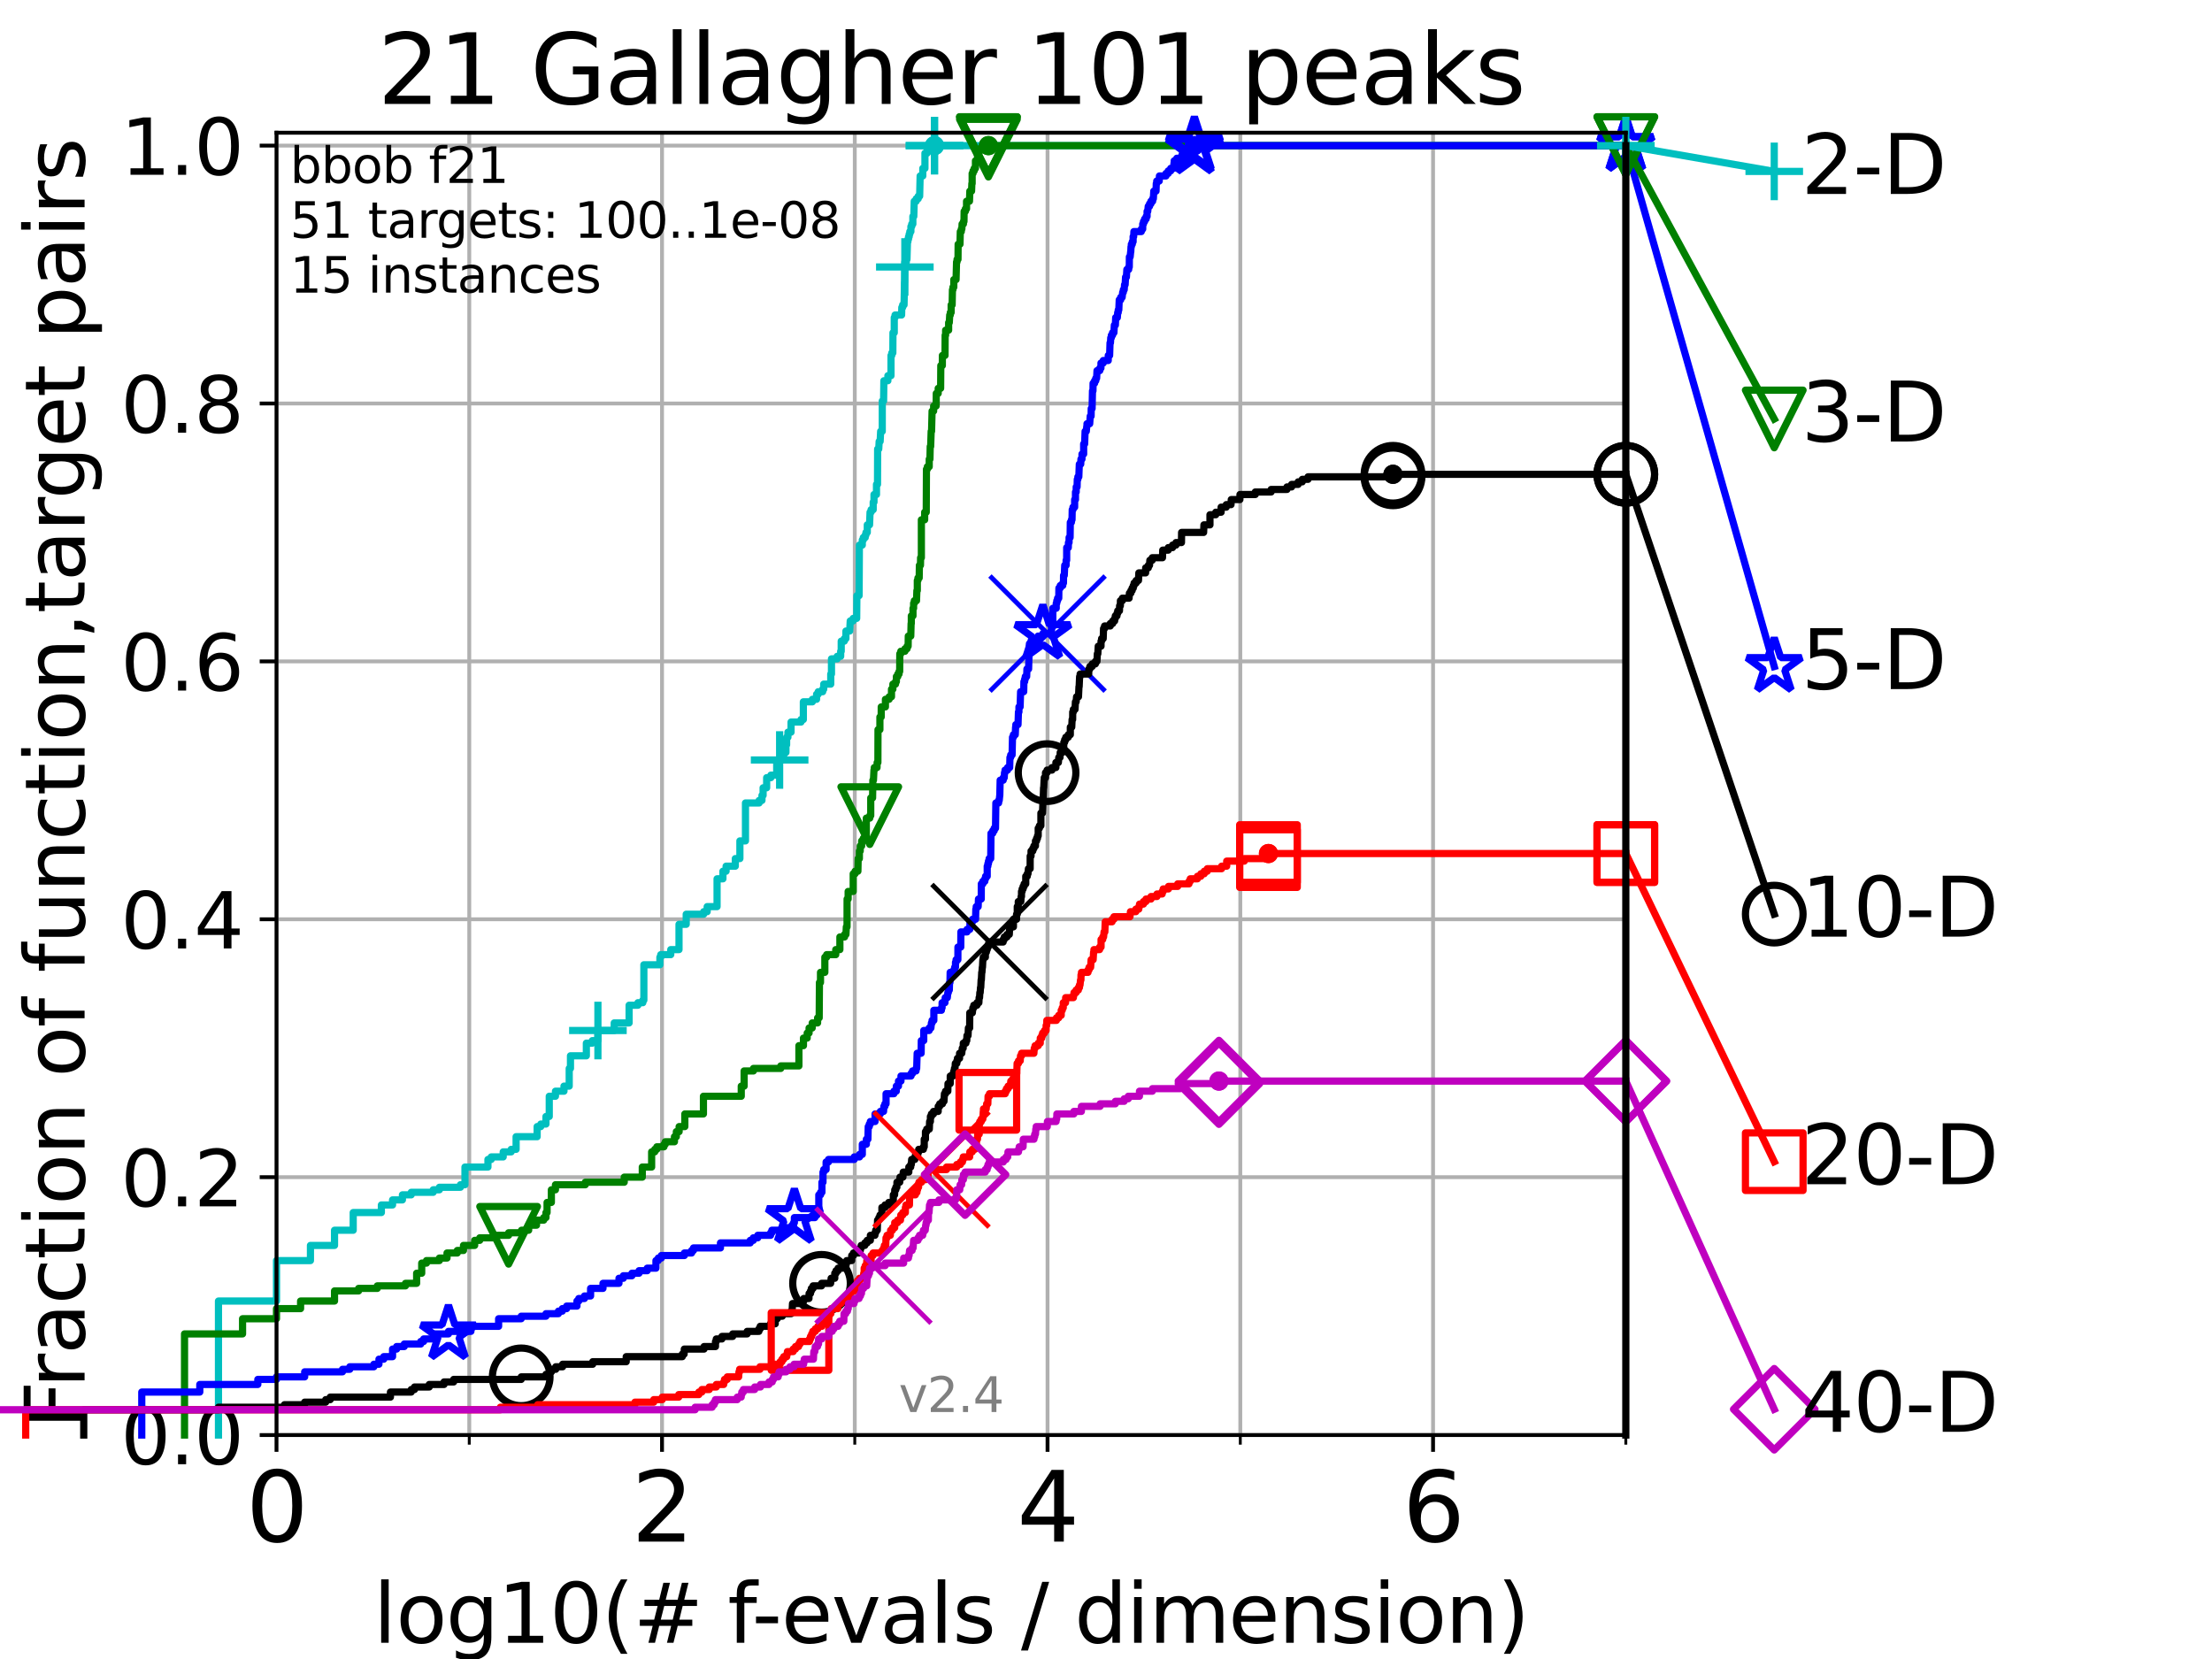 <?xml version="1.0" encoding="utf-8" standalone="no"?>
<!DOCTYPE svg PUBLIC "-//W3C//DTD SVG 1.1//EN"
  "http://www.w3.org/Graphics/SVG/1.1/DTD/svg11.dtd">
<svg height="345.6pt" version="1.1" viewBox="0 0 460.8 345.6" width="460.8pt" xmlns="http://www.w3.org/2000/svg" xmlns:xlink="http://www.w3.org/1999/xlink">
 <defs>
  <style type="text/css">*{stroke-linecap:butt;stroke-linejoin:round;}</style>
 </defs>
 <g id="figure_1">
  <g id="patch_1">
   <path d="M 0 345.6 
L 460.8 345.6 
L 460.8 0 
L 0 0 
z
" style="fill:#ffffff;"/>
  </g>
  <g id="axes_1">
   <g id="patch_2">
    <path d="M 57.6 298.944 
L 338.688 298.944 
L 338.688 27.648 
L 57.6 27.648 
z
" style="fill:#ffffff;"/>
   </g>
   <g id="matplotlib.axis_1">
    <g id="xtick_1">
     <g id="line2d_1">
      <path clip-path="url(#p8c982d84b0)" d="M 57.6 298.944 
L 57.6 27.648 
" style="fill:none;stroke:#b0b0b0;stroke-linecap:square;stroke-width:0.8;"/>
     </g>
     <g id="line2d_2">
      <defs>
       <path d="M 0 0 
L 0 3.5 
" id="mf4d2bc4246" style="stroke:#000000;stroke-width:0.8;"/>
      </defs>
      <g>
       <use style="stroke:#000000;stroke-width:0.8;" x="57.6" xlink:href="#mf4d2bc4246" y="298.944"/>
      </g>
     </g>
     <g id="text_1">
      <!-- 0 -->
      <g transform="translate(51.237 321.141)scale(0.2 -0.2)">
       <defs>
        <path d="M 2034 4250 
Q 1547 4250 1301 3770 
Q 1056 3291 1056 2328 
Q 1056 1369 1301 889 
Q 1547 409 2034 409 
Q 2525 409 2770 889 
Q 3016 1369 3016 2328 
Q 3016 3291 2770 3770 
Q 2525 4250 2034 4250 
z
M 2034 4750 
Q 2819 4750 3233 4129 
Q 3647 3509 3647 2328 
Q 3647 1150 3233 529 
Q 2819 -91 2034 -91 
Q 1250 -91 836 529 
Q 422 1150 422 2328 
Q 422 3509 836 4129 
Q 1250 4750 2034 4750 
z
" id="DejaVuSans-30" transform="scale(0.016)"/>
       </defs>
       <use xlink:href="#DejaVuSans-30"/>
      </g>
     </g>
    </g>
    <g id="xtick_2">
     <g id="line2d_3">
      <path clip-path="url(#p8c982d84b0)" d="M 137.911 298.944 
L 137.911 27.648 
" style="fill:none;stroke:#b0b0b0;stroke-linecap:square;stroke-width:0.8;"/>
     </g>
     <g id="line2d_4">
      <g>
       <use style="stroke:#000000;stroke-width:0.8;" x="137.911" xlink:href="#mf4d2bc4246" y="298.944"/>
      </g>
     </g>
     <g id="text_2">
      <!-- 2 -->
      <g transform="translate(131.548 321.141)scale(0.2 -0.2)">
       <defs>
        <path d="M 1228 531 
L 3431 531 
L 3431 0 
L 469 0 
L 469 531 
Q 828 903 1448 1529 
Q 2069 2156 2228 2338 
Q 2531 2678 2651 2914 
Q 2772 3150 2772 3378 
Q 2772 3750 2511 3984 
Q 2250 4219 1831 4219 
Q 1534 4219 1204 4116 
Q 875 4013 500 3803 
L 500 4441 
Q 881 4594 1212 4672 
Q 1544 4750 1819 4750 
Q 2544 4750 2975 4387 
Q 3406 4025 3406 3419 
Q 3406 3131 3298 2873 
Q 3191 2616 2906 2266 
Q 2828 2175 2409 1742 
Q 1991 1309 1228 531 
z
" id="DejaVuSans-32" transform="scale(0.016)"/>
       </defs>
       <use xlink:href="#DejaVuSans-32"/>
      </g>
     </g>
    </g>
    <g id="xtick_3">
     <g id="line2d_5">
      <path clip-path="url(#p8c982d84b0)" d="M 218.222 298.944 
L 218.222 27.648 
" style="fill:none;stroke:#b0b0b0;stroke-linecap:square;stroke-width:0.8;"/>
     </g>
     <g id="line2d_6">
      <g>
       <use style="stroke:#000000;stroke-width:0.8;" x="218.222" xlink:href="#mf4d2bc4246" y="298.944"/>
      </g>
     </g>
     <g id="text_3">
      <!-- 4 -->
      <g transform="translate(211.859 321.141)scale(0.2 -0.2)">
       <defs>
        <path d="M 2419 4116 
L 825 1625 
L 2419 1625 
L 2419 4116 
z
M 2253 4666 
L 3047 4666 
L 3047 1625 
L 3713 1625 
L 3713 1100 
L 3047 1100 
L 3047 0 
L 2419 0 
L 2419 1100 
L 313 1100 
L 313 1709 
L 2253 4666 
z
" id="DejaVuSans-34" transform="scale(0.016)"/>
       </defs>
       <use xlink:href="#DejaVuSans-34"/>
      </g>
     </g>
    </g>
    <g id="xtick_4">
     <g id="line2d_7">
      <path clip-path="url(#p8c982d84b0)" d="M 298.533 298.944 
L 298.533 27.648 
" style="fill:none;stroke:#b0b0b0;stroke-linecap:square;stroke-width:0.8;"/>
     </g>
     <g id="line2d_8">
      <g>
       <use style="stroke:#000000;stroke-width:0.8;" x="298.533" xlink:href="#mf4d2bc4246" y="298.944"/>
      </g>
     </g>
     <g id="text_4">
      <!-- 6 -->
      <g transform="translate(292.17 321.141)scale(0.2 -0.2)">
       <defs>
        <path d="M 2113 2584 
Q 1688 2584 1439 2293 
Q 1191 2003 1191 1497 
Q 1191 994 1439 701 
Q 1688 409 2113 409 
Q 2538 409 2786 701 
Q 3034 994 3034 1497 
Q 3034 2003 2786 2293 
Q 2538 2584 2113 2584 
z
M 3366 4563 
L 3366 3988 
Q 3128 4100 2886 4159 
Q 2644 4219 2406 4219 
Q 1781 4219 1451 3797 
Q 1122 3375 1075 2522 
Q 1259 2794 1537 2939 
Q 1816 3084 2150 3084 
Q 2853 3084 3261 2657 
Q 3669 2231 3669 1497 
Q 3669 778 3244 343 
Q 2819 -91 2113 -91 
Q 1303 -91 875 529 
Q 447 1150 447 2328 
Q 447 3434 972 4092 
Q 1497 4750 2381 4750 
Q 2619 4750 2861 4703 
Q 3103 4656 3366 4563 
z
" id="DejaVuSans-36" transform="scale(0.016)"/>
       </defs>
       <use xlink:href="#DejaVuSans-36"/>
      </g>
     </g>
    </g>
    <g id="xtick_5">
     <g id="line2d_9">
      <path clip-path="url(#p8c982d84b0)" d="M 97.755 298.944 
L 97.755 27.648 
" style="fill:none;stroke:#b0b0b0;stroke-linecap:square;stroke-width:0.8;"/>
     </g>
     <g id="line2d_10">
      <defs>
       <path d="M 0 0 
L 0 2 
" id="m83998d3f72" style="stroke:#000000;stroke-width:0.6;"/>
      </defs>
      <g>
       <use style="stroke:#000000;stroke-width:0.6;" x="97.755" xlink:href="#m83998d3f72" y="298.944"/>
      </g>
     </g>
    </g>
    <g id="xtick_6">
     <g id="line2d_11">
      <path clip-path="url(#p8c982d84b0)" d="M 178.066 298.944 
L 178.066 27.648 
" style="fill:none;stroke:#b0b0b0;stroke-linecap:square;stroke-width:0.8;"/>
     </g>
     <g id="line2d_12">
      <g>
       <use style="stroke:#000000;stroke-width:0.6;" x="178.066" xlink:href="#m83998d3f72" y="298.944"/>
      </g>
     </g>
    </g>
    <g id="xtick_7">
     <g id="line2d_13">
      <path clip-path="url(#p8c982d84b0)" d="M 258.377 298.944 
L 258.377 27.648 
" style="fill:none;stroke:#b0b0b0;stroke-linecap:square;stroke-width:0.8;"/>
     </g>
     <g id="line2d_14">
      <g>
       <use style="stroke:#000000;stroke-width:0.6;" x="258.377" xlink:href="#m83998d3f72" y="298.944"/>
      </g>
     </g>
    </g>
    <g id="xtick_8">
     <g id="line2d_15">
      <path clip-path="url(#p8c982d84b0)" d="M 338.688 298.944 
L 338.688 27.648 
" style="fill:none;stroke:#b0b0b0;stroke-linecap:square;stroke-width:0.8;"/>
     </g>
     <g id="line2d_16">
      <g>
       <use style="stroke:#000000;stroke-width:0.6;" x="338.688" xlink:href="#m83998d3f72" y="298.944"/>
      </g>
     </g>
    </g>
    <g id="text_5">
     <!-- log10(# f-evals / dimension) -->
     <g transform="translate(77.764 342.218)scale(0.17 -0.17)">
      <defs>
       <path d="M 603 4863 
L 1178 4863 
L 1178 0 
L 603 0 
L 603 4863 
z
" id="DejaVuSans-6c" transform="scale(0.016)"/>
       <path d="M 1959 3097 
Q 1497 3097 1228 2736 
Q 959 2375 959 1747 
Q 959 1119 1226 758 
Q 1494 397 1959 397 
Q 2419 397 2687 759 
Q 2956 1122 2956 1747 
Q 2956 2369 2687 2733 
Q 2419 3097 1959 3097 
z
M 1959 3584 
Q 2709 3584 3137 3096 
Q 3566 2609 3566 1747 
Q 3566 888 3137 398 
Q 2709 -91 1959 -91 
Q 1206 -91 779 398 
Q 353 888 353 1747 
Q 353 2609 779 3096 
Q 1206 3584 1959 3584 
z
" id="DejaVuSans-6f" transform="scale(0.016)"/>
       <path d="M 2906 1791 
Q 2906 2416 2648 2759 
Q 2391 3103 1925 3103 
Q 1463 3103 1205 2759 
Q 947 2416 947 1791 
Q 947 1169 1205 825 
Q 1463 481 1925 481 
Q 2391 481 2648 825 
Q 2906 1169 2906 1791 
z
M 3481 434 
Q 3481 -459 3084 -895 
Q 2688 -1331 1869 -1331 
Q 1566 -1331 1297 -1286 
Q 1028 -1241 775 -1147 
L 775 -588 
Q 1028 -725 1275 -790 
Q 1522 -856 1778 -856 
Q 2344 -856 2625 -561 
Q 2906 -266 2906 331 
L 2906 616 
Q 2728 306 2450 153 
Q 2172 0 1784 0 
Q 1141 0 747 490 
Q 353 981 353 1791 
Q 353 2603 747 3093 
Q 1141 3584 1784 3584 
Q 2172 3584 2450 3431 
Q 2728 3278 2906 2969 
L 2906 3500 
L 3481 3500 
L 3481 434 
z
" id="DejaVuSans-67" transform="scale(0.016)"/>
       <path d="M 794 531 
L 1825 531 
L 1825 4091 
L 703 3866 
L 703 4441 
L 1819 4666 
L 2450 4666 
L 2450 531 
L 3481 531 
L 3481 0 
L 794 0 
L 794 531 
z
" id="DejaVuSans-31" transform="scale(0.016)"/>
       <path d="M 1984 4856 
Q 1566 4138 1362 3434 
Q 1159 2731 1159 2009 
Q 1159 1288 1364 580 
Q 1569 -128 1984 -844 
L 1484 -844 
Q 1016 -109 783 600 
Q 550 1309 550 2009 
Q 550 2706 781 3412 
Q 1013 4119 1484 4856 
L 1984 4856 
z
" id="DejaVuSans-28" transform="scale(0.016)"/>
       <path d="M 3272 2816 
L 2363 2816 
L 2100 1772 
L 3016 1772 
L 3272 2816 
z
M 2803 4594 
L 2478 3297 
L 3391 3297 
L 3719 4594 
L 4219 4594 
L 3897 3297 
L 4872 3297 
L 4872 2816 
L 3775 2816 
L 3519 1772 
L 4513 1772 
L 4513 1294 
L 3397 1294 
L 3072 0 
L 2572 0 
L 2894 1294 
L 1978 1294 
L 1656 0 
L 1153 0 
L 1478 1294 
L 494 1294 
L 494 1772 
L 1594 1772 
L 1856 2816 
L 850 2816 
L 850 3297 
L 1978 3297 
L 2297 4594 
L 2803 4594 
z
" id="DejaVuSans-23" transform="scale(0.016)"/>
       <path id="DejaVuSans-20" transform="scale(0.016)"/>
       <path d="M 2375 4863 
L 2375 4384 
L 1825 4384 
Q 1516 4384 1395 4259 
Q 1275 4134 1275 3809 
L 1275 3500 
L 2222 3500 
L 2222 3053 
L 1275 3053 
L 1275 0 
L 697 0 
L 697 3053 
L 147 3053 
L 147 3500 
L 697 3500 
L 697 3744 
Q 697 4328 969 4595 
Q 1241 4863 1831 4863 
L 2375 4863 
z
" id="DejaVuSans-66" transform="scale(0.016)"/>
       <path d="M 313 2009 
L 1997 2009 
L 1997 1497 
L 313 1497 
L 313 2009 
z
" id="DejaVuSans-2d" transform="scale(0.016)"/>
       <path d="M 3597 1894 
L 3597 1613 
L 953 1613 
Q 991 1019 1311 708 
Q 1631 397 2203 397 
Q 2534 397 2845 478 
Q 3156 559 3463 722 
L 3463 178 
Q 3153 47 2828 -22 
Q 2503 -91 2169 -91 
Q 1331 -91 842 396 
Q 353 884 353 1716 
Q 353 2575 817 3079 
Q 1281 3584 2069 3584 
Q 2775 3584 3186 3129 
Q 3597 2675 3597 1894 
z
M 3022 2063 
Q 3016 2534 2758 2815 
Q 2500 3097 2075 3097 
Q 1594 3097 1305 2825 
Q 1016 2553 972 2059 
L 3022 2063 
z
" id="DejaVuSans-65" transform="scale(0.016)"/>
       <path d="M 191 3500 
L 800 3500 
L 1894 563 
L 2988 3500 
L 3597 3500 
L 2284 0 
L 1503 0 
L 191 3500 
z
" id="DejaVuSans-76" transform="scale(0.016)"/>
       <path d="M 2194 1759 
Q 1497 1759 1228 1600 
Q 959 1441 959 1056 
Q 959 750 1161 570 
Q 1363 391 1709 391 
Q 2188 391 2477 730 
Q 2766 1069 2766 1631 
L 2766 1759 
L 2194 1759 
z
M 3341 1997 
L 3341 0 
L 2766 0 
L 2766 531 
Q 2569 213 2275 61 
Q 1981 -91 1556 -91 
Q 1019 -91 701 211 
Q 384 513 384 1019 
Q 384 1609 779 1909 
Q 1175 2209 1959 2209 
L 2766 2209 
L 2766 2266 
Q 2766 2663 2505 2880 
Q 2244 3097 1772 3097 
Q 1472 3097 1187 3025 
Q 903 2953 641 2809 
L 641 3341 
Q 956 3463 1253 3523 
Q 1550 3584 1831 3584 
Q 2591 3584 2966 3190 
Q 3341 2797 3341 1997 
z
" id="DejaVuSans-61" transform="scale(0.016)"/>
       <path d="M 2834 3397 
L 2834 2853 
Q 2591 2978 2328 3040 
Q 2066 3103 1784 3103 
Q 1356 3103 1142 2972 
Q 928 2841 928 2578 
Q 928 2378 1081 2264 
Q 1234 2150 1697 2047 
L 1894 2003 
Q 2506 1872 2764 1633 
Q 3022 1394 3022 966 
Q 3022 478 2636 193 
Q 2250 -91 1575 -91 
Q 1294 -91 989 -36 
Q 684 19 347 128 
L 347 722 
Q 666 556 975 473 
Q 1284 391 1588 391 
Q 1994 391 2212 530 
Q 2431 669 2431 922 
Q 2431 1156 2273 1281 
Q 2116 1406 1581 1522 
L 1381 1569 
Q 847 1681 609 1914 
Q 372 2147 372 2553 
Q 372 3047 722 3315 
Q 1072 3584 1716 3584 
Q 2034 3584 2315 3537 
Q 2597 3491 2834 3397 
z
" id="DejaVuSans-73" transform="scale(0.016)"/>
       <path d="M 1625 4666 
L 2156 4666 
L 531 -594 
L 0 -594 
L 1625 4666 
z
" id="DejaVuSans-2f" transform="scale(0.016)"/>
       <path d="M 2906 2969 
L 2906 4863 
L 3481 4863 
L 3481 0 
L 2906 0 
L 2906 525 
Q 2725 213 2448 61 
Q 2172 -91 1784 -91 
Q 1150 -91 751 415 
Q 353 922 353 1747 
Q 353 2572 751 3078 
Q 1150 3584 1784 3584 
Q 2172 3584 2448 3432 
Q 2725 3281 2906 2969 
z
M 947 1747 
Q 947 1113 1208 752 
Q 1469 391 1925 391 
Q 2381 391 2643 752 
Q 2906 1113 2906 1747 
Q 2906 2381 2643 2742 
Q 2381 3103 1925 3103 
Q 1469 3103 1208 2742 
Q 947 2381 947 1747 
z
" id="DejaVuSans-64" transform="scale(0.016)"/>
       <path d="M 603 3500 
L 1178 3500 
L 1178 0 
L 603 0 
L 603 3500 
z
M 603 4863 
L 1178 4863 
L 1178 4134 
L 603 4134 
L 603 4863 
z
" id="DejaVuSans-69" transform="scale(0.016)"/>
       <path d="M 3328 2828 
Q 3544 3216 3844 3400 
Q 4144 3584 4550 3584 
Q 5097 3584 5394 3201 
Q 5691 2819 5691 2113 
L 5691 0 
L 5113 0 
L 5113 2094 
Q 5113 2597 4934 2840 
Q 4756 3084 4391 3084 
Q 3944 3084 3684 2787 
Q 3425 2491 3425 1978 
L 3425 0 
L 2847 0 
L 2847 2094 
Q 2847 2600 2669 2842 
Q 2491 3084 2119 3084 
Q 1678 3084 1418 2786 
Q 1159 2488 1159 1978 
L 1159 0 
L 581 0 
L 581 3500 
L 1159 3500 
L 1159 2956 
Q 1356 3278 1631 3431 
Q 1906 3584 2284 3584 
Q 2666 3584 2933 3390 
Q 3200 3197 3328 2828 
z
" id="DejaVuSans-6d" transform="scale(0.016)"/>
       <path d="M 3513 2113 
L 3513 0 
L 2938 0 
L 2938 2094 
Q 2938 2591 2744 2837 
Q 2550 3084 2163 3084 
Q 1697 3084 1428 2787 
Q 1159 2491 1159 1978 
L 1159 0 
L 581 0 
L 581 3500 
L 1159 3500 
L 1159 2956 
Q 1366 3272 1645 3428 
Q 1925 3584 2291 3584 
Q 2894 3584 3203 3211 
Q 3513 2838 3513 2113 
z
" id="DejaVuSans-6e" transform="scale(0.016)"/>
       <path d="M 513 4856 
L 1013 4856 
Q 1481 4119 1714 3412 
Q 1947 2706 1947 2009 
Q 1947 1309 1714 600 
Q 1481 -109 1013 -844 
L 513 -844 
Q 928 -128 1133 580 
Q 1338 1288 1338 2009 
Q 1338 2731 1133 3434 
Q 928 4138 513 4856 
z
" id="DejaVuSans-29" transform="scale(0.016)"/>
      </defs>
      <use xlink:href="#DejaVuSans-6c"/>
      <use x="27.783" xlink:href="#DejaVuSans-6f"/>
      <use x="88.965" xlink:href="#DejaVuSans-67"/>
      <use x="152.441" xlink:href="#DejaVuSans-31"/>
      <use x="216.064" xlink:href="#DejaVuSans-30"/>
      <use x="279.688" xlink:href="#DejaVuSans-28"/>
      <use x="318.701" xlink:href="#DejaVuSans-23"/>
      <use x="402.49" xlink:href="#DejaVuSans-20"/>
      <use x="434.277" xlink:href="#DejaVuSans-66"/>
      <use x="463.982" xlink:href="#DejaVuSans-2d"/>
      <use x="500.066" xlink:href="#DejaVuSans-65"/>
      <use x="561.59" xlink:href="#DejaVuSans-76"/>
      <use x="620.77" xlink:href="#DejaVuSans-61"/>
      <use x="682.049" xlink:href="#DejaVuSans-6c"/>
      <use x="709.832" xlink:href="#DejaVuSans-73"/>
      <use x="761.932" xlink:href="#DejaVuSans-20"/>
      <use x="793.719" xlink:href="#DejaVuSans-2f"/>
      <use x="827.41" xlink:href="#DejaVuSans-20"/>
      <use x="859.197" xlink:href="#DejaVuSans-64"/>
      <use x="922.674" xlink:href="#DejaVuSans-69"/>
      <use x="950.457" xlink:href="#DejaVuSans-6d"/>
      <use x="1047.869" xlink:href="#DejaVuSans-65"/>
      <use x="1109.393" xlink:href="#DejaVuSans-6e"/>
      <use x="1172.771" xlink:href="#DejaVuSans-73"/>
      <use x="1224.871" xlink:href="#DejaVuSans-69"/>
      <use x="1252.654" xlink:href="#DejaVuSans-6f"/>
      <use x="1313.836" xlink:href="#DejaVuSans-6e"/>
      <use x="1377.215" xlink:href="#DejaVuSans-29"/>
     </g>
    </g>
   </g>
   <g id="matplotlib.axis_2">
    <g id="ytick_1">
     <g id="line2d_17">
      <path clip-path="url(#p8c982d84b0)" d="M 57.6 298.944 
L 338.688 298.944 
" style="fill:none;stroke:#b0b0b0;stroke-linecap:square;stroke-width:0.8;"/>
     </g>
     <g id="line2d_18">
      <defs>
       <path d="M 0 0 
L -3.5 0 
" id="m8f6e6c2d9f" style="stroke:#000000;stroke-width:0.8;"/>
      </defs>
      <g>
       <use style="stroke:#000000;stroke-width:0.8;" x="57.6" xlink:href="#m8f6e6c2d9f" y="298.944"/>
      </g>
     </g>
     <g id="text_6">
      <!-- 0.0 -->
      <g transform="translate(25.155 305.023)scale(0.16 -0.16)">
       <defs>
        <path d="M 684 794 
L 1344 794 
L 1344 0 
L 684 0 
L 684 794 
z
" id="DejaVuSans-2e" transform="scale(0.016)"/>
       </defs>
       <use xlink:href="#DejaVuSans-30"/>
       <use x="63.623" xlink:href="#DejaVuSans-2e"/>
       <use x="95.41" xlink:href="#DejaVuSans-30"/>
      </g>
     </g>
    </g>
    <g id="ytick_2">
     <g id="line2d_19">
      <path clip-path="url(#p8c982d84b0)" d="M 57.6 245.222 
L 338.688 245.222 
" style="fill:none;stroke:#b0b0b0;stroke-linecap:square;stroke-width:0.8;"/>
     </g>
     <g id="line2d_20">
      <g>
       <use style="stroke:#000000;stroke-width:0.8;" x="57.6" xlink:href="#m8f6e6c2d9f" y="245.222"/>
      </g>
     </g>
     <g id="text_7">
      <!-- 0.2 -->
      <g transform="translate(25.155 251.301)scale(0.16 -0.16)">
       <use xlink:href="#DejaVuSans-30"/>
       <use x="63.623" xlink:href="#DejaVuSans-2e"/>
       <use x="95.41" xlink:href="#DejaVuSans-32"/>
      </g>
     </g>
    </g>
    <g id="ytick_3">
     <g id="line2d_21">
      <path clip-path="url(#p8c982d84b0)" d="M 57.6 191.5 
L 338.688 191.5 
" style="fill:none;stroke:#b0b0b0;stroke-linecap:square;stroke-width:0.8;"/>
     </g>
     <g id="line2d_22">
      <g>
       <use style="stroke:#000000;stroke-width:0.8;" x="57.6" xlink:href="#m8f6e6c2d9f" y="191.5"/>
      </g>
     </g>
     <g id="text_8">
      <!-- 0.4 -->
      <g transform="translate(25.155 197.579)scale(0.16 -0.16)">
       <use xlink:href="#DejaVuSans-30"/>
       <use x="63.623" xlink:href="#DejaVuSans-2e"/>
       <use x="95.41" xlink:href="#DejaVuSans-34"/>
      </g>
     </g>
    </g>
    <g id="ytick_4">
     <g id="line2d_23">
      <path clip-path="url(#p8c982d84b0)" d="M 57.6 137.778 
L 338.688 137.778 
" style="fill:none;stroke:#b0b0b0;stroke-linecap:square;stroke-width:0.8;"/>
     </g>
     <g id="line2d_24">
      <g>
       <use style="stroke:#000000;stroke-width:0.8;" x="57.6" xlink:href="#m8f6e6c2d9f" y="137.778"/>
      </g>
     </g>
     <g id="text_9">
      <!-- 0.6 -->
      <g transform="translate(25.155 143.857)scale(0.16 -0.16)">
       <use xlink:href="#DejaVuSans-30"/>
       <use x="63.623" xlink:href="#DejaVuSans-2e"/>
       <use x="95.41" xlink:href="#DejaVuSans-36"/>
      </g>
     </g>
    </g>
    <g id="ytick_5">
     <g id="line2d_25">
      <path clip-path="url(#p8c982d84b0)" d="M 57.6 84.056 
L 338.688 84.056 
" style="fill:none;stroke:#b0b0b0;stroke-linecap:square;stroke-width:0.8;"/>
     </g>
     <g id="line2d_26">
      <g>
       <use style="stroke:#000000;stroke-width:0.8;" x="57.6" xlink:href="#m8f6e6c2d9f" y="84.056"/>
      </g>
     </g>
     <g id="text_10">
      <!-- 0.8 -->
      <g transform="translate(25.155 90.135)scale(0.16 -0.16)">
       <defs>
        <path d="M 2034 2216 
Q 1584 2216 1326 1975 
Q 1069 1734 1069 1313 
Q 1069 891 1326 650 
Q 1584 409 2034 409 
Q 2484 409 2743 651 
Q 3003 894 3003 1313 
Q 3003 1734 2745 1975 
Q 2488 2216 2034 2216 
z
M 1403 2484 
Q 997 2584 770 2862 
Q 544 3141 544 3541 
Q 544 4100 942 4425 
Q 1341 4750 2034 4750 
Q 2731 4750 3128 4425 
Q 3525 4100 3525 3541 
Q 3525 3141 3298 2862 
Q 3072 2584 2669 2484 
Q 3125 2378 3379 2068 
Q 3634 1759 3634 1313 
Q 3634 634 3220 271 
Q 2806 -91 2034 -91 
Q 1263 -91 848 271 
Q 434 634 434 1313 
Q 434 1759 690 2068 
Q 947 2378 1403 2484 
z
M 1172 3481 
Q 1172 3119 1398 2916 
Q 1625 2713 2034 2713 
Q 2441 2713 2670 2916 
Q 2900 3119 2900 3481 
Q 2900 3844 2670 4047 
Q 2441 4250 2034 4250 
Q 1625 4250 1398 4047 
Q 1172 3844 1172 3481 
z
" id="DejaVuSans-38" transform="scale(0.016)"/>
       </defs>
       <use xlink:href="#DejaVuSans-30"/>
       <use x="63.623" xlink:href="#DejaVuSans-2e"/>
       <use x="95.41" xlink:href="#DejaVuSans-38"/>
      </g>
     </g>
    </g>
    <g id="ytick_6">
     <g id="line2d_27">
      <path clip-path="url(#p8c982d84b0)" d="M 57.6 30.334 
L 338.688 30.334 
" style="fill:none;stroke:#b0b0b0;stroke-linecap:square;stroke-width:0.8;"/>
     </g>
     <g id="line2d_28">
      <g>
       <use style="stroke:#000000;stroke-width:0.8;" x="57.6" xlink:href="#m8f6e6c2d9f" y="30.334"/>
      </g>
     </g>
     <g id="text_11">
      <!-- 1.0 -->
      <g transform="translate(25.155 36.413)scale(0.16 -0.16)">
       <use xlink:href="#DejaVuSans-31"/>
       <use x="63.623" xlink:href="#DejaVuSans-2e"/>
       <use x="95.41" xlink:href="#DejaVuSans-30"/>
      </g>
     </g>
    </g>
    <g id="text_12">
     <!-- Fraction of function,target pairs -->
     <g transform="translate(17.62 297.681)rotate(-90)scale(0.17 -0.17)">
      <defs>
       <path d="M 628 4666 
L 3309 4666 
L 3309 4134 
L 1259 4134 
L 1259 2759 
L 3109 2759 
L 3109 2228 
L 1259 2228 
L 1259 0 
L 628 0 
L 628 4666 
z
" id="DejaVuSans-46" transform="scale(0.016)"/>
       <path d="M 2631 2963 
Q 2534 3019 2420 3045 
Q 2306 3072 2169 3072 
Q 1681 3072 1420 2755 
Q 1159 2438 1159 1844 
L 1159 0 
L 581 0 
L 581 3500 
L 1159 3500 
L 1159 2956 
Q 1341 3275 1631 3429 
Q 1922 3584 2338 3584 
Q 2397 3584 2469 3576 
Q 2541 3569 2628 3553 
L 2631 2963 
z
" id="DejaVuSans-72" transform="scale(0.016)"/>
       <path d="M 3122 3366 
L 3122 2828 
Q 2878 2963 2633 3030 
Q 2388 3097 2138 3097 
Q 1578 3097 1268 2742 
Q 959 2388 959 1747 
Q 959 1106 1268 751 
Q 1578 397 2138 397 
Q 2388 397 2633 464 
Q 2878 531 3122 666 
L 3122 134 
Q 2881 22 2623 -34 
Q 2366 -91 2075 -91 
Q 1284 -91 818 406 
Q 353 903 353 1747 
Q 353 2603 823 3093 
Q 1294 3584 2113 3584 
Q 2378 3584 2631 3529 
Q 2884 3475 3122 3366 
z
" id="DejaVuSans-63" transform="scale(0.016)"/>
       <path d="M 1172 4494 
L 1172 3500 
L 2356 3500 
L 2356 3053 
L 1172 3053 
L 1172 1153 
Q 1172 725 1289 603 
Q 1406 481 1766 481 
L 2356 481 
L 2356 0 
L 1766 0 
Q 1100 0 847 248 
Q 594 497 594 1153 
L 594 3053 
L 172 3053 
L 172 3500 
L 594 3500 
L 594 4494 
L 1172 4494 
z
" id="DejaVuSans-74" transform="scale(0.016)"/>
       <path d="M 544 1381 
L 544 3500 
L 1119 3500 
L 1119 1403 
Q 1119 906 1312 657 
Q 1506 409 1894 409 
Q 2359 409 2629 706 
Q 2900 1003 2900 1516 
L 2900 3500 
L 3475 3500 
L 3475 0 
L 2900 0 
L 2900 538 
Q 2691 219 2414 64 
Q 2138 -91 1772 -91 
Q 1169 -91 856 284 
Q 544 659 544 1381 
z
M 1991 3584 
L 1991 3584 
z
" id="DejaVuSans-75" transform="scale(0.016)"/>
       <path d="M 750 794 
L 1409 794 
L 1409 256 
L 897 -744 
L 494 -744 
L 750 256 
L 750 794 
z
" id="DejaVuSans-2c" transform="scale(0.016)"/>
       <path d="M 1159 525 
L 1159 -1331 
L 581 -1331 
L 581 3500 
L 1159 3500 
L 1159 2969 
Q 1341 3281 1617 3432 
Q 1894 3584 2278 3584 
Q 2916 3584 3314 3078 
Q 3713 2572 3713 1747 
Q 3713 922 3314 415 
Q 2916 -91 2278 -91 
Q 1894 -91 1617 61 
Q 1341 213 1159 525 
z
M 3116 1747 
Q 3116 2381 2855 2742 
Q 2594 3103 2138 3103 
Q 1681 3103 1420 2742 
Q 1159 2381 1159 1747 
Q 1159 1113 1420 752 
Q 1681 391 2138 391 
Q 2594 391 2855 752 
Q 3116 1113 3116 1747 
z
" id="DejaVuSans-70" transform="scale(0.016)"/>
      </defs>
      <use xlink:href="#DejaVuSans-46"/>
      <use x="50.27" xlink:href="#DejaVuSans-72"/>
      <use x="91.383" xlink:href="#DejaVuSans-61"/>
      <use x="152.662" xlink:href="#DejaVuSans-63"/>
      <use x="207.643" xlink:href="#DejaVuSans-74"/>
      <use x="246.852" xlink:href="#DejaVuSans-69"/>
      <use x="274.635" xlink:href="#DejaVuSans-6f"/>
      <use x="335.816" xlink:href="#DejaVuSans-6e"/>
      <use x="399.195" xlink:href="#DejaVuSans-20"/>
      <use x="430.982" xlink:href="#DejaVuSans-6f"/>
      <use x="492.164" xlink:href="#DejaVuSans-66"/>
      <use x="527.369" xlink:href="#DejaVuSans-20"/>
      <use x="559.156" xlink:href="#DejaVuSans-66"/>
      <use x="594.361" xlink:href="#DejaVuSans-75"/>
      <use x="657.74" xlink:href="#DejaVuSans-6e"/>
      <use x="721.119" xlink:href="#DejaVuSans-63"/>
      <use x="776.1" xlink:href="#DejaVuSans-74"/>
      <use x="815.309" xlink:href="#DejaVuSans-69"/>
      <use x="843.092" xlink:href="#DejaVuSans-6f"/>
      <use x="904.273" xlink:href="#DejaVuSans-6e"/>
      <use x="967.652" xlink:href="#DejaVuSans-2c"/>
      <use x="999.439" xlink:href="#DejaVuSans-74"/>
      <use x="1038.648" xlink:href="#DejaVuSans-61"/>
      <use x="1099.928" xlink:href="#DejaVuSans-72"/>
      <use x="1139.291" xlink:href="#DejaVuSans-67"/>
      <use x="1202.768" xlink:href="#DejaVuSans-65"/>
      <use x="1264.291" xlink:href="#DejaVuSans-74"/>
      <use x="1303.5" xlink:href="#DejaVuSans-20"/>
      <use x="1335.287" xlink:href="#DejaVuSans-70"/>
      <use x="1398.764" xlink:href="#DejaVuSans-61"/>
      <use x="1460.043" xlink:href="#DejaVuSans-69"/>
      <use x="1487.826" xlink:href="#DejaVuSans-72"/>
      <use x="1528.939" xlink:href="#DejaVuSans-73"/>
     </g>
    </g>
   </g>
   <g id="line2d_29">
    <defs>
     <path d="M 0 1.5 
C 0.398 1.5 0.779 1.342 1.061 1.061 
C 1.342 0.779 1.5 0.398 1.5 0 
C 1.5 -0.398 1.342 -0.779 1.061 -1.061 
C 0.779 -1.342 0.398 -1.5 0 -1.5 
C -0.398 -1.5 -0.779 -1.342 -1.061 -1.061 
C -1.342 -0.779 -1.5 -0.398 -1.5 0 
C -1.5 0.398 -1.342 0.779 -1.061 1.061 
C -0.779 1.342 -0.398 1.5 0 1.5 
z
" id="mc3da22d6dc" style="stroke:#00bfbf;"/>
    </defs>
    <g>
     <use style="fill:#00bfbf;stroke:#00bfbf;" x="194.673" xlink:href="#mc3da22d6dc" y="30.334"/>
     <use style="fill:#00bfbf;stroke:#00bfbf;" x="194.673" xlink:href="#mc3da22d6dc" y="30.334"/>
    </g>
   </g>
   <g id="line2d_30">
    <path d="M 45.512 298.944 
L 45.512 271.03 
L 57.6 271.03 
L 57.6 262.603 
L 64.671 262.603 
L 64.671 259.443 
L 69.688 259.443 
L 69.688 256.282 
L 73.579 256.282 
L 73.579 252.596 
L 79.447 252.596 
L 79.447 251.016 
L 81.776 251.016 
L 81.776 249.962 
L 83.83 249.962 
L 83.83 248.909 
L 85.667 248.909 
L 85.667 248.382 
L 90.243 248.382 
L 90.243 247.855 
L 91.535 247.855 
L 91.535 247.329 
L 95.918 247.329 
L 95.918 246.802 
L 96.861 246.802 
L 96.861 243.115 
L 101.647 243.115 
L 101.647 241.535 
L 102.331 241.535 
L 102.331 241.009 
L 104.826 241.009 
L 104.826 239.955 
L 106.489 239.955 
L 106.489 239.428 
L 107.515 239.428 
L 107.515 236.795 
L 111.897 236.795 
L 111.897 234.688 
L 112.656 234.688 
L 112.656 234.162 
L 113.735 234.162 
L 113.735 232.582 
L 114.419 232.582 
L 114.419 228.368 
L 115.711 228.368 
L 115.711 227.315 
L 117.486 227.315 
L 117.486 226.261 
L 118.577 226.261 
L 118.577 222.575 
L 118.839 222.575 
L 118.839 219.941 
L 122.148 219.941 
L 122.148 217.308 
L 123.394 217.308 
L 123.394 216.781 
L 124.557 216.781 
L 124.557 214.674 
L 127.954 214.674 
L 127.954 213.094 
L 131.056 213.094 
L 131.056 209.407 
L 132.894 209.407 
L 132.894 208.881 
L 133.91 208.881 
L 133.91 208.354 
L 134.128 208.354 
L 134.128 200.98 
L 137.469 200.98 
L 137.469 199.4 
L 137.647 199.4 
L 137.647 198.874 
L 139.731 198.874 
L 139.731 197.82 
L 141.45 197.82 
L 141.45 192.553 
L 142.95 192.553 
L 142.95 190.447 
L 146.591 190.447 
L 146.591 189.92 
L 147.318 189.92 
L 147.318 188.867 
L 149.378 188.867 
L 149.378 183.073 
L 150.599 183.073 
L 150.599 181.493 
L 151.26 181.493 
L 151.26 180.44 
L 153.178 180.44 
L 153.178 178.86 
L 154.133 178.86 
L 154.133 175.173 
L 155.297 175.173 
L 155.297 167.272 
L 158.141 167.272 
L 158.141 166.746 
L 158.732 166.746 
L 158.732 165.692 
L 158.968 165.692 
L 158.968 164.112 
L 159.708 164.112 
L 159.708 162.006 
L 160.585 162.006 
L 160.585 161.479 
L 161.801 161.479 
L 161.801 158.846 
L 162.411 158.846 
L 162.411 158.319 
L 163.246 158.319 
L 163.246 156.739 
L 163.729 156.739 
L 163.729 155.159 
L 163.867 155.159 
L 163.867 153.579 
L 164.141 153.579 
L 164.141 152.525 
L 164.788 152.525 
L 164.788 150.419 
L 166.862 150.419 
L 166.862 149.892 
L 167.353 149.892 
L 167.353 146.205 
L 169.23 146.205 
L 169.23 145.678 
L 170.105 145.678 
L 170.105 144.625 
L 170.446 144.625 
L 170.446 144.098 
L 171.379 144.098 
L 171.379 143.572 
L 171.595 143.572 
L 171.595 142.518 
L 173.061 142.518 
L 173.061 140.411 
L 173.211 140.411 
L 173.211 137.251 
L 174.402 137.251 
L 174.402 136.725 
L 175.129 136.725 
L 175.129 135.671 
L 175.242 135.671 
L 175.242 133.565 
L 175.886 133.565 
L 175.886 133.038 
L 176.219 133.038 
L 176.219 131.458 
L 177.006 131.458 
L 177.117 129.351 
L 177.723 129.351 
L 177.723 128.824 
L 178.463 128.824 
L 178.505 124.084 
L 178.967 124.084 
L 179.025 113.55 
L 179.633 113.55 
L 179.633 112.497 
L 179.839 112.497 
L 179.839 111.97 
L 180.244 111.97 
L 180.244 111.444 
L 180.397 111.444 
L 180.397 110.917 
L 180.67 110.917 
L 180.67 109.337 
L 181.144 109.337 
L 181.246 106.704 
L 181.462 106.704 
L 181.462 106.177 
L 181.902 106.177 
L 181.902 104.597 
L 182.069 104.597 
L 182.069 103.017 
L 182.588 103.017 
L 182.588 100.91 
L 182.802 100.91 
L 182.829 93.536 
L 183.059 93.536 
L 183.144 91.956 
L 183.351 91.956 
L 183.454 89.85 
L 183.79 89.85 
L 183.797 83.529 
L 184.071 83.529 
L 184.126 79.316 
L 184.962 79.316 
L 184.962 78.263 
L 185.608 78.263 
L 185.613 74.049 
L 185.771 74.049 
L 185.771 73.522 
L 185.994 73.522 
L 186.021 69.309 
L 186.29 69.309 
L 186.29 66.149 
L 186.458 66.149 
L 186.458 65.622 
L 187.821 65.622 
L 187.86 64.042 
L 188.039 64.042 
L 188.039 63.515 
L 188.331 63.515 
L 188.423 58.775 
L 188.447 58.775 
L 188.495 54.562 
L 188.804 54.562 
L 188.804 54.035 
L 188.94 54.035 
L 189.043 50.348 
L 189.135 50.348 
L 189.135 49.821 
L 189.26 49.821 
L 189.26 49.295 
L 189.397 49.295 
L 189.397 48.768 
L 189.528 48.768 
L 189.528 48.241 
L 189.757 48.241 
L 189.757 47.188 
L 189.93 47.188 
L 189.93 46.661 
L 190.163 46.661 
L 190.163 45.081 
L 190.362 45.081 
L 190.453 41.921 
L 190.863 41.921 
L 190.863 41.395 
L 191.281 41.395 
L 191.281 40.868 
L 191.581 40.868 
L 191.681 36.654 
L 192.235 36.654 
L 192.235 35.074 
L 192.682 35.074 
L 192.682 31.914 
L 193.14 31.914 
L 193.14 31.387 
L 194.247 31.387 
L 194.247 30.861 
L 194.673 30.861 
L 194.673 30.334 
L 338.688 30.334 
L 338.688 30.334 
" style="fill:none;stroke:#00bfbf;stroke-linecap:square;stroke-width:1.5;"/>
   </g>
   <g id="line2d_31">
    <defs>
     <path d="M -6 0 
L 6 0 
M 0 6 
L 0 -6 
" id="m5db8aa6966" style="stroke:#00bfbf;stroke-width:1.5;"/>
    </defs>
    <g>
     <use style="fill-opacity:0;stroke:#00bfbf;stroke-width:1.5;" x="124.557" xlink:href="#m5db8aa6966" y="214.674"/>
     <use style="fill-opacity:0;stroke:#00bfbf;stroke-width:1.5;" x="162.411" xlink:href="#m5db8aa6966" y="158.319"/>
     <use style="fill-opacity:0;stroke:#00bfbf;stroke-width:1.5;" x="188.495" xlink:href="#m5db8aa6966" y="55.615"/>
     <use style="fill-opacity:0;stroke:#00bfbf;stroke-width:1.5;" x="194.673" xlink:href="#m5db8aa6966" y="30.334"/>
     <use style="fill-opacity:0;stroke:#00bfbf;stroke-width:1.5;" x="194.673" xlink:href="#m5db8aa6966" y="30.334"/>
     <use style="fill-opacity:0;stroke:#00bfbf;stroke-width:1.5;" x="338.688" xlink:href="#m5db8aa6966" y="30.334"/>
    </g>
   </g>
   <g id="line2d_32">
    <path style="fill:none;stroke:#00bfbf;stroke-linecap:square;stroke-width:1.5;"/>
    <g/>
   </g>
   <g id="line2d_33">
    <defs>
     <path d="M 0 1.5 
C 0.398 1.5 0.779 1.342 1.061 1.061 
C 1.342 0.779 1.5 0.398 1.5 0 
C 1.5 -0.398 1.342 -0.779 1.061 -1.061 
C 0.779 -1.342 0.398 -1.5 0 -1.5 
C -0.398 -1.5 -0.779 -1.342 -1.061 -1.061 
C -1.342 -0.779 -1.5 -0.398 -1.5 0 
C -1.5 0.398 -1.342 0.779 -1.061 1.061 
C -0.779 1.342 -0.398 1.5 0 1.5 
z
" id="m4d8df9889e" style="stroke:#008000;"/>
    </defs>
    <g>
     <use style="fill:#008000;stroke:#008000;" x="205.903" xlink:href="#m4d8df9889e" y="30.334"/>
     <use style="fill:#008000;stroke:#008000;" x="205.903" xlink:href="#m4d8df9889e" y="30.334"/>
    </g>
   </g>
   <g id="line2d_34">
    <path d="M 38.441 298.944 
L 38.441 277.877 
L 50.529 277.877 
L 50.529 274.716 
L 57.6 274.716 
L 57.6 272.61 
L 62.617 272.61 
L 62.617 271.03 
L 69.688 271.03 
L 69.688 268.923 
L 74.705 268.923 
L 74.705 268.396 
L 78.596 268.396 
L 78.596 267.87 
L 84.464 267.87 
L 84.464 267.343 
L 86.793 267.343 
L 86.793 265.236 
L 87.85 265.236 
L 87.85 263.129 
L 88.847 263.129 
L 88.847 262.603 
L 91.535 262.603 
L 91.535 262.076 
L 93.122 262.076 
L 93.122 261.023 
L 95.26 261.023 
L 95.26 260.496 
L 96.552 260.496 
L 96.552 259.443 
L 98.881 259.443 
L 98.881 258.389 
L 99.938 258.389 
L 99.938 257.862 
L 103.203 257.862 
L 103.203 257.336 
L 105.952 257.336 
L 105.952 256.809 
L 108.64 256.809 
L 108.64 256.282 
L 110.132 256.282 
L 110.132 255.229 
L 111.768 255.229 
L 111.768 254.176 
L 113.264 254.176 
L 113.264 253.649 
L 113.735 253.649 
L 113.735 252.596 
L 113.966 252.596 
L 113.966 250.489 
L 114.86 250.489 
L 114.86 247.855 
L 115.711 247.855 
L 115.711 246.802 
L 121.931 246.802 
L 121.931 246.275 
L 130.037 246.275 
L 130.037 245.222 
L 133.8 245.222 
L 133.8 243.115 
L 135.747 243.115 
L 135.747 239.955 
L 136.393 239.955 
L 136.393 239.428 
L 136.832 239.428 
L 136.832 238.902 
L 138.313 238.902 
L 138.313 238.375 
L 138.595 238.375 
L 138.595 237.848 
L 140.499 237.848 
L 140.499 236.795 
L 140.896 236.795 
L 140.896 235.742 
L 141.474 235.742 
L 141.474 234.688 
L 142.664 234.688 
L 142.664 232.055 
L 146.538 232.055 
L 146.538 228.368 
L 154.417 228.368 
L 154.417 226.261 
L 155.016 226.261 
L 155.016 223.101 
L 156.953 223.101 
L 156.953 222.575 
L 162.645 222.575 
L 162.645 222.048 
L 166.426 222.048 
L 166.426 217.834 
L 167.374 217.834 
L 167.374 216.254 
L 168.151 216.254 
L 168.151 215.201 
L 168.547 215.201 
L 168.547 214.148 
L 169.197 214.148 
L 169.197 213.094 
L 170.32 213.094 
L 170.32 212.041 
L 170.652 212.041 
L 170.705 204.667 
L 170.925 204.667 
L 170.925 202.56 
L 171.83 202.56 
L 171.83 199.4 
L 172.208 199.4 
L 172.208 198.874 
L 174.102 198.874 
L 174.102 197.82 
L 174.963 197.82 
L 174.963 195.187 
L 175.936 195.187 
L 175.936 194.66 
L 176.229 194.66 
L 176.306 193.08 
L 176.453 193.08 
L 176.466 187.287 
L 176.682 187.287 
L 176.682 185.706 
L 177.738 185.706 
L 177.738 182.02 
L 178.124 182.02 
L 178.124 181.493 
L 178.717 181.493 
L 178.773 178.86 
L 179.022 178.86 
L 179.022 177.28 
L 179.203 177.28 
L 179.203 176.226 
L 179.5 176.226 
L 179.5 175.173 
L 179.839 175.173 
L 179.839 174.646 
L 180.468 174.646 
L 180.468 170.433 
L 181.188 170.433 
L 181.188 169.906 
L 181.391 169.906 
L 181.391 166.219 
L 181.775 166.219 
L 181.832 162.532 
L 181.958 162.532 
L 182.06 160.426 
L 182.129 160.426 
L 182.129 159.899 
L 182.7 159.899 
L 182.722 158.846 
L 182.882 158.846 
L 182.904 151.999 
L 183.3 151.999 
L 183.3 149.365 
L 183.569 149.365 
L 183.578 147.258 
L 184.45 147.258 
L 184.45 145.678 
L 185.222 145.678 
L 185.222 145.152 
L 185.713 145.152 
L 185.713 143.572 
L 186.003 143.572 
L 186.003 142.518 
L 186.551 142.518 
L 186.551 141.992 
L 186.732 141.992 
L 186.732 140.938 
L 187.027 140.938 
L 187.027 140.411 
L 187.286 140.411 
L 187.286 139.885 
L 187.419 139.885 
L 187.443 136.198 
L 187.652 136.198 
L 187.652 135.671 
L 188.519 135.671 
L 188.519 135.145 
L 188.964 135.145 
L 188.964 134.618 
L 189.18 134.618 
L 189.211 132.511 
L 189.731 132.511 
L 189.799 129.878 
L 189.843 129.878 
L 189.843 128.298 
L 190.189 128.298 
L 190.189 126.718 
L 190.319 126.718 
L 190.319 125.664 
L 190.474 125.664 
L 190.474 125.138 
L 190.925 125.138 
L 191 123.031 
L 191.093 123.031 
L 191.093 120.924 
L 191.222 120.924 
L 191.222 120.397 
L 191.483 120.397 
L 191.526 117.764 
L 191.75 117.764 
L 191.774 116.184 
L 191.938 116.184 
L 191.938 108.284 
L 192.624 108.284 
L 192.624 106.704 
L 192.954 106.704 
L 192.996 97.75 
L 193.183 97.75 
L 193.183 97.223 
L 193.574 97.223 
L 193.574 95.643 
L 193.727 95.643 
L 193.781 93.01 
L 193.875 93.01 
L 193.978 89.85 
L 194.062 89.85 
L 194.169 85.636 
L 194.493 85.636 
L 194.493 84.583 
L 195.014 84.583 
L 195.044 81.949 
L 195.444 81.949 
L 195.444 80.896 
L 195.951 80.896 
L 195.987 76.156 
L 196.306 76.156 
L 196.314 74.049 
L 196.865 74.049 
L 196.891 69.836 
L 196.989 69.836 
L 196.989 68.782 
L 197.618 68.782 
L 197.618 67.202 
L 197.756 67.202 
L 197.842 65.622 
L 197.967 65.622 
L 197.967 65.095 
L 198.142 65.095 
L 198.142 63.515 
L 198.349 63.515 
L 198.411 60.355 
L 198.515 60.355 
L 198.515 59.829 
L 198.694 59.829 
L 198.694 58.248 
L 199.164 58.248 
L 199.266 54.562 
L 199.367 54.562 
L 199.367 54.035 
L 199.568 54.035 
L 199.598 50.875 
L 199.983 50.875 
L 200.048 48.241 
L 200.256 48.241 
L 200.256 47.715 
L 200.373 47.715 
L 200.421 46.661 
L 200.698 46.661 
L 200.698 46.135 
L 200.815 46.135 
L 200.846 44.028 
L 201.107 44.028 
L 201.107 43.501 
L 201.349 43.501 
L 201.349 41.921 
L 201.962 41.921 
L 202.033 39.814 
L 202.396 39.814 
L 202.456 38.234 
L 202.516 38.234 
L 202.516 36.128 
L 202.698 36.128 
L 202.698 35.601 
L 202.943 35.601 
L 202.943 35.074 
L 203.204 35.074 
L 203.204 33.494 
L 203.648 33.494 
L 203.648 31.387 
L 204.267 31.387 
L 204.267 30.861 
L 205.903 30.861 
L 205.903 30.334 
L 338.688 30.334 
L 338.688 30.334 
" style="fill:none;stroke:#008000;stroke-linecap:square;stroke-width:1.5;"/>
   </g>
   <g id="line2d_35">
    <defs>
     <path d="M -0 6 
L 6 -6 
L -6 -6 
z
" id="mefefd2d388" style="stroke:#008000;stroke-linejoin:miter;stroke-width:1.5;"/>
    </defs>
    <g>
     <use style="fill-opacity:0;stroke:#008000;stroke-linejoin:miter;stroke-width:1.5;" x="105.952" xlink:href="#mefefd2d388" y="257.336"/>
     <use style="fill-opacity:0;stroke:#008000;stroke-linejoin:miter;stroke-width:1.5;" x="181.188" xlink:href="#mefefd2d388" y="169.906"/>
     <use style="fill-opacity:0;stroke:#008000;stroke-linejoin:miter;stroke-width:1.5;" x="205.903" xlink:href="#mefefd2d388" y="30.861"/>
     <use style="fill-opacity:0;stroke:#008000;stroke-linejoin:miter;stroke-width:1.5;" x="205.903" xlink:href="#mefefd2d388" y="30.334"/>
     <use style="fill-opacity:0;stroke:#008000;stroke-linejoin:miter;stroke-width:1.5;" x="205.903" xlink:href="#mefefd2d388" y="30.334"/>
     <use style="fill-opacity:0;stroke:#008000;stroke-linejoin:miter;stroke-width:1.5;" x="338.688" xlink:href="#mefefd2d388" y="30.334"/>
    </g>
   </g>
   <g id="line2d_36">
    <path style="fill:none;stroke:#008000;stroke-linecap:square;stroke-width:1.5;"/>
    <g/>
   </g>
   <g id="line2d_37">
    <defs>
     <path d="M 0 1.5 
C 0.398 1.5 0.779 1.342 1.061 1.061 
C 1.342 0.779 1.5 0.398 1.5 0 
C 1.5 -0.398 1.342 -0.779 1.061 -1.061 
C 0.779 -1.342 0.398 -1.5 0 -1.5 
C -0.398 -1.5 -0.779 -1.342 -1.061 -1.061 
C -1.342 -0.779 -1.5 -0.398 -1.5 0 
C -1.5 0.398 -1.342 0.779 -1.061 1.061 
C -0.779 1.342 -0.398 1.5 0 1.5 
z
" id="m00898bd578" style="stroke:#0000ff;"/>
    </defs>
    <g>
     <use style="fill:#0000ff;stroke:#0000ff;" x="248.815" xlink:href="#m00898bd578" y="30.334"/>
     <use style="fill:#0000ff;stroke:#0000ff;" x="248.815" xlink:href="#m00898bd578" y="30.334"/>
    </g>
   </g>
   <g id="line2d_38">
    <path d="M 29.533 298.944 
L 29.533 289.99 
L 41.621 289.99 
L 41.621 288.41 
L 53.709 288.41 
L 53.709 287.357 
L 57.6 287.357 
L 57.6 286.83 
L 63.468 286.83 
L 63.468 285.777 
L 71.35 285.777 
L 71.35 285.25 
L 72.868 285.25 
L 72.868 284.723 
L 77.885 284.723 
L 77.885 284.197 
L 78.942 284.197 
L 78.942 283.143 
L 79.939 283.143 
L 79.939 282.617 
L 81.776 282.617 
L 81.776 281.037 
L 82.627 281.037 
L 82.627 280.51 
L 84.213 280.51 
L 84.213 279.983 
L 87.644 279.983 
L 87.644 279.457 
L 88.256 279.457 
L 88.256 278.93 
L 90.509 278.93 
L 90.509 277.877 
L 93.422 277.877 
L 93.422 277.35 
L 98.101 277.35 
L 98.101 276.296 
L 103.871 276.296 
L 103.871 274.716 
L 108.578 274.716 
L 108.578 274.19 
L 113.735 274.19 
L 113.735 273.663 
L 116.323 273.663 
L 116.323 273.136 
L 117.145 273.136 
L 117.145 272.61 
L 118.04 272.61 
L 118.04 272.083 
L 120.191 272.083 
L 120.191 271.03 
L 120.572 271.03 
L 120.572 270.503 
L 121.756 270.503 
L 121.756 269.976 
L 123.03 269.976 
L 123.03 268.396 
L 125.612 268.396 
L 125.612 267.343 
L 128.944 267.343 
L 128.944 266.289 
L 129.853 266.289 
L 129.853 265.763 
L 131.641 265.763 
L 131.641 265.236 
L 133.125 265.236 
L 133.125 264.709 
L 134.829 264.709 
L 134.829 264.183 
L 136.645 264.183 
L 136.645 262.603 
L 137.126 262.603 
L 137.126 262.076 
L 137.771 262.076 
L 137.771 261.549 
L 142.567 261.549 
L 142.567 261.023 
L 144.075 261.023 
L 144.075 260.496 
L 144.463 260.496 
L 144.463 259.969 
L 150.086 259.969 
L 150.086 258.916 
L 156.285 258.916 
L 156.285 258.389 
L 156.93 258.389 
L 156.93 257.862 
L 157.854 257.862 
L 157.854 257.336 
L 160.528 257.336 
L 160.528 256.809 
L 160.793 256.809 
L 160.793 256.282 
L 162.896 256.282 
L 162.896 255.756 
L 164.995 255.756 
L 164.995 255.229 
L 165.324 255.229 
L 165.324 254.702 
L 165.483 254.702 
L 165.483 253.649 
L 169.747 253.649 
L 169.747 253.122 
L 170.185 253.122 
L 170.185 252.069 
L 170.57 252.069 
L 170.57 248.909 
L 170.936 248.909 
L 170.936 248.382 
L 171.222 248.382 
L 171.222 246.275 
L 171.443 246.275 
L 171.443 244.169 
L 171.595 244.169 
L 171.595 243.642 
L 172.094 243.642 
L 172.094 242.062 
L 172.588 242.062 
L 172.588 241.535 
L 177.951 241.535 
L 177.951 241.009 
L 179.056 241.009 
L 179.056 240.482 
L 179.636 240.482 
L 179.636 238.375 
L 180.482 238.375 
L 180.482 237.322 
L 180.801 237.322 
L 180.867 234.688 
L 181.091 234.688 
L 181.091 234.162 
L 181.307 234.162 
L 181.307 233.635 
L 182.292 233.635 
L 182.292 232.055 
L 183.393 232.055 
L 183.393 231.528 
L 184.063 231.528 
L 184.125 230.475 
L 184.34 230.475 
L 184.34 229.948 
L 184.582 229.948 
L 184.582 227.841 
L 186.219 227.841 
L 186.219 227.315 
L 186.719 227.315 
L 186.719 226.261 
L 187.17 226.261 
L 187.17 225.208 
L 187.688 225.208 
L 187.688 224.155 
L 189.781 224.155 
L 189.781 223.628 
L 190.091 223.628 
L 190.091 223.101 
L 190.825 223.101 
L 190.825 222.575 
L 190.96 222.575 
L 191.06 219.414 
L 191.891 219.414 
L 191.922 216.781 
L 192.435 216.781 
L 192.435 214.674 
L 193.558 214.674 
L 193.558 214.148 
L 193.925 214.148 
L 194.029 213.094 
L 194.168 213.094 
L 194.168 212.567 
L 194.537 212.567 
L 194.537 210.461 
L 196.114 210.461 
L 196.114 209.934 
L 196.255 209.934 
L 196.255 208.881 
L 196.852 208.881 
L 196.903 207.827 
L 197.341 207.827 
L 197.451 206.774 
L 197.552 206.774 
L 197.552 206.247 
L 197.759 206.247 
L 197.804 204.667 
L 197.897 204.667 
L 197.935 202.56 
L 198.704 202.56 
L 198.704 202.034 
L 198.874 202.034 
L 198.874 201.507 
L 199.046 201.507 
L 199.046 200.454 
L 199.169 200.454 
L 199.169 199.927 
L 199.542 199.927 
L 199.555 197.294 
L 200.147 197.294 
L 200.169 194.133 
L 201.453 194.133 
L 201.453 193.607 
L 202.029 193.607 
L 202.07 192.027 
L 202.6 192.027 
L 202.6 191.5 
L 203.224 191.5 
L 203.282 189.393 
L 203.365 189.393 
L 203.365 188.867 
L 203.768 188.867 
L 203.832 187.287 
L 204.412 187.287 
L 204.425 184.126 
L 204.743 184.126 
L 204.743 183.6 
L 205.154 183.6 
L 205.154 183.073 
L 205.313 183.073 
L 205.313 182.546 
L 205.654 182.546 
L 205.654 180.44 
L 205.791 180.44 
L 205.791 179.913 
L 205.915 179.913 
L 205.915 179.386 
L 206.053 179.386 
L 206.053 178.86 
L 206.384 178.86 
L 206.444 173.593 
L 206.805 173.593 
L 206.805 173.066 
L 207.106 173.066 
L 207.106 172.539 
L 207.382 172.539 
L 207.455 167.272 
L 208.029 167.272 
L 208.029 166.746 
L 208.157 166.746 
L 208.266 165.692 
L 208.276 165.692 
L 208.351 162.532 
L 208.989 162.532 
L 208.989 162.006 
L 209.201 162.006 
L 209.257 160.952 
L 209.367 160.952 
L 209.367 160.426 
L 209.89 160.426 
L 209.89 159.899 
L 210.335 159.899 
L 210.389 157.792 
L 210.542 157.792 
L 210.542 157.265 
L 210.838 157.265 
L 210.923 153.579 
L 211.109 153.579 
L 211.109 153.052 
L 211.497 153.052 
L 211.565 151.472 
L 211.619 151.472 
L 211.619 150.945 
L 212.073 150.945 
L 212.16 148.312 
L 212.265 148.312 
L 212.265 147.258 
L 212.509 147.258 
L 212.607 144.098 
L 213.258 144.098 
L 213.3 141.992 
L 213.457 141.992 
L 213.457 141.465 
L 213.586 141.465 
L 213.586 140.938 
L 213.871 140.938 
L 213.928 139.358 
L 214.275 139.358 
L 214.386 135.671 
L 214.451 135.671 
L 214.451 134.091 
L 215.551 134.091 
L 215.551 133.565 
L 215.722 133.565 
L 215.722 133.038 
L 216.245 133.038 
L 216.245 132.511 
L 217.244 132.511 
L 217.244 131.985 
L 218.938 131.985 
L 218.938 131.458 
L 219.049 131.458 
L 219.049 129.878 
L 219.321 129.878 
L 219.321 126.718 
L 220.033 126.718 
L 220.033 125.664 
L 220.151 125.664 
L 220.151 125.138 
L 220.313 125.138 
L 220.313 124.611 
L 220.557 124.611 
L 220.588 122.504 
L 220.874 122.504 
L 220.874 121.977 
L 221.391 121.977 
L 221.391 121.451 
L 221.54 121.451 
L 221.556 119.871 
L 221.709 119.871 
L 221.803 117.764 
L 222.089 117.764 
L 222.089 116.711 
L 222.204 116.711 
L 222.213 114.077 
L 222.547 114.077 
L 222.578 113.024 
L 222.704 113.024 
L 222.712 111.97 
L 222.922 111.97 
L 222.964 108.81 
L 223.192 108.81 
L 223.192 108.284 
L 223.322 108.284 
L 223.363 106.177 
L 223.522 106.177 
L 223.522 105.65 
L 223.868 105.65 
L 223.868 104.07 
L 224.04 104.07 
L 224.04 102.49 
L 224.193 102.49 
L 224.193 101.437 
L 224.376 101.437 
L 224.418 99.857 
L 224.539 99.857 
L 224.539 99.33 
L 224.738 99.33 
L 224.841 96.697 
L 225.134 96.697 
L 225.179 95.643 
L 225.397 95.643 
L 225.397 94.59 
L 225.744 94.59 
L 225.744 92.483 
L 225.948 92.483 
L 226.045 89.85 
L 226.297 89.85 
L 226.397 88.796 
L 226.439 88.796 
L 226.439 88.27 
L 227.006 88.27 
L 227.113 86.69 
L 227.3 86.69 
L 227.319 85.109 
L 227.505 85.109 
L 227.584 81.423 
L 227.686 81.423 
L 227.708 79.843 
L 228.022 79.843 
L 228.022 79.316 
L 228.27 79.316 
L 228.27 78.789 
L 228.448 78.789 
L 228.526 77.209 
L 229.104 77.209 
L 229.104 76.682 
L 229.349 76.682 
L 229.349 75.629 
L 229.828 75.629 
L 229.828 75.102 
L 230.868 75.102 
L 230.868 74.049 
L 231.155 74.049 
L 231.239 71.416 
L 231.329 71.416 
L 231.387 70.362 
L 231.516 70.362 
L 231.516 69.836 
L 231.761 69.836 
L 231.761 69.309 
L 232.048 69.309 
L 232.137 67.729 
L 232.351 67.729 
L 232.419 66.149 
L 232.762 66.149 
L 232.836 65.095 
L 232.947 65.095 
L 232.947 64.569 
L 233.067 64.569 
L 233.157 62.462 
L 233.461 62.462 
L 233.461 61.935 
L 233.764 61.935 
L 233.873 60.882 
L 234.01 60.882 
L 234.01 60.355 
L 234.192 60.355 
L 234.264 59.302 
L 234.388 59.302 
L 234.474 57.722 
L 234.651 57.722 
L 234.744 56.142 
L 235.126 56.142 
L 235.126 55.615 
L 235.249 55.615 
L 235.27 53.508 
L 235.433 53.508 
L 235.536 52.455 
L 235.562 52.455 
L 235.612 51.402 
L 235.676 51.402 
L 235.676 50.875 
L 235.878 50.875 
L 235.878 50.348 
L 236.048 50.348 
L 236.048 49.295 
L 236.162 49.295 
L 236.212 48.241 
L 237.755 48.241 
L 237.755 47.715 
L 238.048 47.715 
L 238.05 46.661 
L 238.206 46.661 
L 238.206 46.135 
L 238.448 46.135 
L 238.448 45.608 
L 238.767 45.608 
L 238.767 45.081 
L 238.957 45.081 
L 238.957 44.028 
L 239.096 44.028 
L 239.198 42.975 
L 239.472 42.975 
L 239.472 42.448 
L 239.758 42.448 
L 239.758 41.921 
L 240.114 41.921 
L 240.114 41.395 
L 240.264 41.395 
L 240.353 39.814 
L 240.824 39.814 
L 240.873 38.234 
L 240.966 38.234 
L 240.966 37.708 
L 241.492 37.708 
L 241.529 36.654 
L 242.891 36.654 
L 242.891 36.128 
L 243.364 36.128 
L 243.364 35.601 
L 243.879 35.601 
L 243.879 35.074 
L 244.487 35.074 
L 244.556 34.021 
L 244.604 34.021 
L 244.604 33.494 
L 245.146 33.494 
L 245.146 32.968 
L 246.685 32.968 
L 246.685 32.441 
L 247.344 32.441 
L 247.344 31.914 
L 247.974 31.914 
L 247.98 30.861 
L 248.815 30.861 
L 248.815 30.334 
L 338.688 30.334 
L 338.688 30.334 
" style="fill:none;stroke:#0000ff;stroke-linecap:square;stroke-width:1.5;"/>
   </g>
   <g id="line2d_39">
    <defs>
     <path d="M 0 -6 
L -1.347 -1.854 
L -5.706 -1.854 
L -2.18 0.708 
L -3.527 4.854 
L -0 2.292 
L 3.527 4.854 
L 2.18 0.708 
L 5.706 -1.854 
L 1.347 -1.854 
z
" id="m20dab356d9" style="stroke:#0000ff;stroke-linejoin:bevel;stroke-width:1.5;"/>
    </defs>
    <g>
     <use style="fill-opacity:0;stroke:#0000ff;stroke-linejoin:bevel;stroke-width:1.5;" x="93.422" xlink:href="#m20dab356d9" y="277.877"/>
     <use style="fill-opacity:0;stroke:#0000ff;stroke-linejoin:bevel;stroke-width:1.5;" x="165.483" xlink:href="#m20dab356d9" y="253.649"/>
     <use style="fill-opacity:0;stroke:#0000ff;stroke-linejoin:bevel;stroke-width:1.5;" x="217.244" xlink:href="#m20dab356d9" y="131.985"/>
     <use style="fill-opacity:0;stroke:#0000ff;stroke-linejoin:bevel;stroke-width:1.5;" x="248.815" xlink:href="#m20dab356d9" y="30.861"/>
     <use style="fill-opacity:0;stroke:#0000ff;stroke-linejoin:bevel;stroke-width:1.5;" x="248.815" xlink:href="#m20dab356d9" y="30.334"/>
     <use style="fill-opacity:0;stroke:#0000ff;stroke-linejoin:bevel;stroke-width:1.5;" x="338.688" xlink:href="#m20dab356d9" y="30.334"/>
    </g>
   </g>
   <g id="line2d_40">
    <path style="fill:none;stroke:#0000ff;stroke-linecap:square;stroke-width:1.5;"/>
    <g/>
   </g>
   <g id="line2d_41">
    <path clip-path="url(#p8c982d84b0)" d="M 218.222 131.985 
" style="fill:none;stroke:#0000ff;stroke-linecap:square;stroke-width:1.5;"/>
    <defs>
     <path d="M -12 12 
L 12 -12 
M -12 -12 
L 12 12 
" id="m56bd137758" style="stroke:#0000ff;"/>
    </defs>
    <g clip-path="url(#p8c982d84b0)">
     <use style="fill:#0000ff;stroke:#0000ff;" x="218.222" xlink:href="#m56bd137758" y="131.985"/>
    </g>
   </g>
   <g id="line2d_42">
    <defs>
     <path d="M 0 1.5 
C 0.398 1.5 0.779 1.342 1.061 1.061 
C 1.342 0.779 1.5 0.398 1.5 0 
C 1.5 -0.398 1.342 -0.779 1.061 -1.061 
C 0.779 -1.342 0.398 -1.5 0 -1.5 
C -0.398 -1.5 -0.779 -1.342 -1.061 -1.061 
C -1.342 -0.779 -1.5 -0.398 -1.5 0 
C -1.5 0.398 -1.342 0.779 -1.061 1.061 
C -0.779 1.342 -0.398 1.5 0 1.5 
z
" id="m380b4709a6" style="stroke:#000000;"/>
    </defs>
    <g>
     <use style="stroke:#000000;" x="290.185" xlink:href="#m380b4709a6" y="98.803"/>
     <use style="stroke:#000000;" x="290.185" xlink:href="#m380b4709a6" y="98.803"/>
    </g>
   </g>
   <g id="line2d_43">
    <path d="M 17.445 298.944 
L 17.445 293.677 
L 45.512 293.677 
L 45.512 293.15 
L 59.262 293.15 
L 59.262 292.624 
L 63.468 292.624 
L 63.468 292.097 
L 67.851 292.097 
L 67.851 291.57 
L 68.793 291.57 
L 68.793 291.044 
L 81.334 291.044 
L 81.334 289.99 
L 85.667 289.99 
L 85.667 289.464 
L 86.351 289.464 
L 86.351 288.937 
L 89.419 288.937 
L 89.419 288.41 
L 92.504 288.41 
L 92.504 287.884 
L 94.506 287.884 
L 94.506 287.357 
L 108.578 287.357 
L 108.578 286.83 
L 113.735 286.83 
L 113.735 286.304 
L 114.486 286.304 
L 114.486 285.777 
L 114.882 285.777 
L 114.882 285.25 
L 115.773 285.25 
L 115.773 284.723 
L 117.203 284.723 
L 117.203 284.197 
L 123.474 284.197 
L 123.474 283.67 
L 130.452 283.67 
L 130.452 282.617 
L 142.134 282.617 
L 142.134 282.09 
L 142.513 282.09 
L 142.553 281.037 
L 146.665 281.037 
L 146.665 280.51 
L 149.049 280.51 
L 149.049 279.457 
L 149.214 279.457 
L 149.214 278.93 
L 150.387 278.93 
L 150.387 278.403 
L 152.632 278.403 
L 152.632 277.877 
L 155.647 277.877 
L 155.647 277.35 
L 158.092 277.35 
L 158.092 276.823 
L 158.364 276.823 
L 158.364 276.296 
L 160.495 276.296 
L 160.495 275.77 
L 161.497 275.77 
L 161.497 274.716 
L 161.925 274.716 
L 161.925 274.19 
L 162.967 274.19 
L 162.967 273.663 
L 164.806 273.663 
L 164.806 273.136 
L 165.01 273.136 
L 165.095 271.556 
L 166.548 271.556 
L 166.548 271.03 
L 167.443 271.03 
L 167.443 270.503 
L 168.521 270.503 
L 168.546 269.45 
L 168.844 269.45 
L 168.844 268.923 
L 169.024 268.923 
L 169.024 268.396 
L 169.374 268.396 
L 169.374 267.87 
L 171.142 267.87 
L 171.142 267.343 
L 173.038 267.343 
L 173.142 266.289 
L 173.898 266.289 
L 173.898 265.236 
L 174.164 265.236 
L 174.164 264.709 
L 174.593 264.709 
L 174.593 264.183 
L 175.587 264.183 
L 175.587 263.656 
L 176.246 263.656 
L 176.246 263.129 
L 176.385 263.129 
L 176.385 262.603 
L 177.425 262.603 
L 177.425 261.549 
L 177.783 261.549 
L 177.783 261.023 
L 178.959 261.023 
L 178.959 260.496 
L 179.223 260.496 
L 179.223 259.969 
L 179.399 259.969 
L 179.399 259.443 
L 180.161 259.443 
L 180.161 258.916 
L 180.64 258.916 
L 180.64 258.389 
L 181.314 258.389 
L 181.314 257.336 
L 182.265 257.336 
L 182.265 256.809 
L 182.423 256.809 
L 182.423 256.282 
L 182.749 256.282 
L 182.814 254.176 
L 183.088 254.176 
L 183.088 253.649 
L 183.319 253.649 
L 183.319 253.122 
L 183.715 253.122 
L 183.715 251.542 
L 184.364 251.542 
L 184.364 251.016 
L 185.143 251.016 
L 185.143 250.489 
L 186.092 250.489 
L 186.092 248.909 
L 186.358 248.909 
L 186.397 247.855 
L 186.612 247.855 
L 186.612 247.329 
L 186.833 247.329 
L 186.851 246.275 
L 187.435 246.275 
L 187.481 245.222 
L 188.095 245.222 
L 188.157 244.169 
L 189.324 244.169 
L 189.324 243.115 
L 189.715 243.115 
L 189.715 242.589 
L 189.846 242.589 
L 189.915 241.535 
L 190.583 241.535 
L 190.583 241.009 
L 190.73 241.009 
L 190.73 240.482 
L 191.209 240.482 
L 191.209 239.955 
L 191.385 239.955 
L 191.385 239.428 
L 192.353 239.428 
L 192.353 238.902 
L 192.536 238.902 
L 192.536 237.322 
L 192.789 237.322 
L 192.789 235.742 
L 193.05 235.742 
L 193.05 235.215 
L 193.593 235.215 
L 193.654 233.635 
L 193.82 233.635 
L 193.82 232.582 
L 194.028 232.582 
L 194.028 232.055 
L 194.464 232.055 
L 194.464 231.528 
L 195.443 231.528 
L 195.443 230.475 
L 195.753 230.475 
L 195.753 229.948 
L 196.326 229.948 
L 196.326 229.421 
L 196.65 229.421 
L 196.74 227.841 
L 196.973 227.841 
L 196.973 227.315 
L 197.451 227.315 
L 197.482 225.735 
L 197.946 225.735 
L 197.954 224.155 
L 198.535 224.155 
L 198.535 223.628 
L 198.701 223.628 
L 198.701 223.101 
L 198.825 223.101 
L 198.825 222.575 
L 198.947 222.575 
L 199.008 221.521 
L 199.326 221.521 
L 199.326 220.994 
L 199.453 220.994 
L 199.453 220.468 
L 199.892 220.468 
L 199.892 219.414 
L 200.355 219.414 
L 200.458 218.361 
L 200.648 218.361 
L 200.671 217.308 
L 201.214 217.308 
L 201.214 216.781 
L 201.394 216.781 
L 201.435 215.728 
L 201.661 215.728 
L 201.734 214.148 
L 201.997 214.148 
L 202.022 210.987 
L 202.559 210.987 
L 202.669 209.934 
L 202.861 209.934 
L 202.861 209.407 
L 203.523 209.407 
L 203.523 208.881 
L 203.919 208.881 
L 203.97 207.827 
L 204.059 207.827 
L 204.117 206.774 
L 204.188 206.774 
L 204.256 205.721 
L 204.308 205.721 
L 204.384 204.141 
L 204.434 204.141 
L 204.511 202.56 
L 204.554 202.56 
L 204.632 201.507 
L 204.667 201.507 
L 204.744 199.927 
L 204.823 199.927 
L 204.823 199.4 
L 205.272 199.4 
L 205.273 198.347 
L 205.482 198.347 
L 205.482 197.82 
L 205.656 197.82 
L 205.656 197.294 
L 205.87 197.294 
L 205.87 196.767 
L 206.024 196.767 
L 206.024 196.24 
L 208.976 196.24 
L 208.976 195.714 
L 209.208 195.714 
L 209.208 195.187 
L 209.769 195.187 
L 209.769 194.66 
L 210.257 194.66 
L 210.306 193.607 
L 210.391 193.607 
L 210.391 193.08 
L 211.115 193.08 
L 211.115 191.5 
L 211.768 191.5 
L 211.768 190.447 
L 211.914 190.447 
L 211.914 188.867 
L 212.125 188.867 
L 212.125 187.813 
L 212.658 187.813 
L 212.716 186.76 
L 212.796 186.76 
L 212.796 185.706 
L 212.928 185.706 
L 212.928 185.18 
L 213.13 185.18 
L 213.13 184.653 
L 213.345 184.653 
L 213.345 184.126 
L 213.683 184.126 
L 213.683 182.546 
L 213.998 182.546 
L 213.998 182.02 
L 214.15 182.02 
L 214.236 180.966 
L 214.598 180.966 
L 214.607 178.333 
L 214.786 178.333 
L 214.786 177.28 
L 215.148 177.28 
L 215.148 176.753 
L 215.379 176.753 
L 215.379 176.226 
L 215.703 176.226 
L 215.703 175.173 
L 215.935 175.173 
L 215.935 174.646 
L 216.128 174.646 
L 216.128 174.119 
L 216.276 174.119 
L 216.276 172.539 
L 216.526 172.539 
L 216.526 172.013 
L 216.837 172.013 
L 216.837 169.379 
L 217.17 169.379 
L 217.276 166.746 
L 217.308 166.746 
L 217.393 164.112 
L 217.429 164.112 
L 217.504 162.532 
L 217.541 162.532 
L 217.541 162.006 
L 217.796 162.006 
L 217.796 160.952 
L 218.124 160.952 
L 218.124 160.426 
L 219.145 160.426 
L 219.145 159.899 
L 219.962 159.899 
L 219.962 158.846 
L 220.48 158.846 
L 220.56 157.792 
L 220.823 157.792 
L 220.859 156.739 
L 221.35 156.739 
L 221.35 156.212 
L 221.582 156.212 
L 221.613 154.632 
L 221.787 154.632 
L 221.787 154.105 
L 222.024 154.105 
L 222.024 153.579 
L 222.539 153.579 
L 222.539 153.052 
L 222.968 153.052 
L 222.968 151.472 
L 223.264 151.472 
L 223.337 149.892 
L 223.45 149.892 
L 223.466 148.312 
L 223.598 148.312 
L 223.598 147.785 
L 223.946 147.785 
L 224.027 146.205 
L 224.181 146.205 
L 224.269 145.152 
L 224.668 145.152 
L 224.768 143.045 
L 224.806 143.045 
L 224.902 140.938 
L 225.01 140.938 
L 225.01 140.411 
L 226.797 140.411 
L 226.83 139.358 
L 227.044 139.358 
L 227.044 138.831 
L 227.527 138.831 
L 227.527 138.305 
L 228.188 138.305 
L 228.188 137.778 
L 228.515 137.778 
L 228.594 136.198 
L 228.698 136.198 
L 228.782 134.618 
L 229.364 134.618 
L 229.364 133.565 
L 229.482 133.565 
L 229.482 133.038 
L 229.814 133.038 
L 229.889 130.931 
L 230.098 130.931 
L 230.098 130.404 
L 231.292 130.404 
L 231.292 129.878 
L 231.799 129.878 
L 231.799 129.351 
L 232.202 129.351 
L 232.202 128.824 
L 232.339 128.824 
L 232.339 128.298 
L 232.685 128.298 
L 232.685 127.771 
L 232.841 127.771 
L 232.841 127.244 
L 233.204 127.244 
L 233.234 126.191 
L 233.394 126.191 
L 233.401 125.138 
L 233.806 125.138 
L 233.806 124.611 
L 235.212 124.611 
L 235.273 123.558 
L 235.587 123.558 
L 235.587 123.031 
L 235.843 123.031 
L 235.843 122.504 
L 236.083 122.504 
L 236.083 121.977 
L 236.255 121.977 
L 236.255 121.451 
L 236.68 121.451 
L 236.68 120.924 
L 237.169 120.924 
L 237.24 119.344 
L 238.652 119.344 
L 238.665 118.291 
L 239.213 118.291 
L 239.213 117.764 
L 239.466 117.764 
L 239.535 116.711 
L 240.032 116.711 
L 240.032 116.184 
L 242.166 116.184 
L 242.221 114.604 
L 243.37 114.604 
L 243.37 114.077 
L 244.266 114.077 
L 244.266 113.55 
L 244.979 113.55 
L 244.979 113.024 
L 246.122 113.024 
L 246.148 110.917 
L 250.736 110.917 
L 250.8 109.337 
L 252.056 109.337 
L 252.056 107.23 
L 253.266 107.23 
L 253.266 106.704 
L 254.381 106.704 
L 254.381 105.65 
L 255.452 105.65 
L 255.452 105.124 
L 256.447 105.124 
L 256.493 104.07 
L 258.294 104.07 
L 258.307 103.017 
L 261.498 103.017 
L 261.498 102.49 
L 264.799 102.49 
L 264.799 101.963 
L 268.096 101.963 
L 268.096 101.437 
L 269.067 101.437 
L 269.067 100.91 
L 270.423 100.91 
L 270.423 100.383 
L 271.282 100.383 
L 271.282 99.857 
L 272.488 99.857 
L 272.488 99.33 
L 290.185 99.33 
L 290.185 98.803 
L 338.688 98.803 
L 338.688 98.803 
" style="fill:none;stroke:#000000;stroke-linecap:square;stroke-width:1.5;"/>
   </g>
   <g id="line2d_44">
    <defs>
     <path d="M 0 6 
C 1.591 6 3.117 5.368 4.243 4.243 
C 5.368 3.117 6 1.591 6 0 
C 6 -1.591 5.368 -3.117 4.243 -4.243 
C 3.117 -5.368 1.591 -6 0 -6 
C -1.591 -6 -3.117 -5.368 -4.243 -4.243 
C -5.368 -3.117 -6 -1.591 -6 0 
C -6 1.591 -5.368 3.117 -4.243 4.243 
C -3.117 5.368 -1.591 6 0 6 
z
" id="m4064dcd312" style="stroke:#000000;stroke-width:1.5;"/>
    </defs>
    <g>
     <use style="fill-opacity:0;stroke:#000000;stroke-width:1.5;" x="108.578" xlink:href="#m4064dcd312" y="286.83"/>
     <use style="fill-opacity:0;stroke:#000000;stroke-width:1.5;" x="171.142" xlink:href="#m4064dcd312" y="267.343"/>
     <use style="fill-opacity:0;stroke:#000000;stroke-width:1.5;" x="218.124" xlink:href="#m4064dcd312" y="160.952"/>
     <use style="fill-opacity:0;stroke:#000000;stroke-width:1.5;" x="290.185" xlink:href="#m4064dcd312" y="99.33"/>
     <use style="fill-opacity:0;stroke:#000000;stroke-width:1.5;" x="290.185" xlink:href="#m4064dcd312" y="98.803"/>
     <use style="fill-opacity:0;stroke:#000000;stroke-width:1.5;" x="338.688" xlink:href="#m4064dcd312" y="98.803"/>
    </g>
   </g>
   <g id="line2d_45">
    <path style="fill:none;stroke:#000000;stroke-linecap:square;stroke-width:1.5;"/>
    <g/>
   </g>
   <g id="line2d_46">
    <path clip-path="url(#p8c982d84b0)" d="M 206.134 196.24 
" style="fill:none;stroke:#000000;stroke-linecap:square;stroke-width:1.5;"/>
    <defs>
     <path d="M -12 12 
L 12 -12 
M -12 -12 
L 12 12 
" id="m3da17b5311" style="stroke:#000000;"/>
    </defs>
    <g clip-path="url(#p8c982d84b0)">
     <use style="stroke:#000000;" x="206.134" xlink:href="#m3da17b5311" y="196.24"/>
    </g>
   </g>
   <g id="line2d_47">
    <defs>
     <path d="M 0 1.5 
C 0.398 1.5 0.779 1.342 1.061 1.061 
C 1.342 0.779 1.5 0.398 1.5 0 
C 1.5 -0.398 1.342 -0.779 1.061 -1.061 
C 0.779 -1.342 0.398 -1.5 0 -1.5 
C -0.398 -1.5 -0.779 -1.342 -1.061 -1.061 
C -1.342 -0.779 -1.5 -0.398 -1.5 0 
C -1.5 0.398 -1.342 0.779 -1.061 1.061 
C -0.779 1.342 -0.398 1.5 0 1.5 
z
" id="m28b29f60dc" style="stroke:#ff0000;"/>
    </defs>
    <g>
     <use style="fill:#ff0000;stroke:#ff0000;" x="264.245" xlink:href="#m28b29f60dc" y="177.806"/>
     <use style="fill:#ff0000;stroke:#ff0000;" x="264.245" xlink:href="#m28b29f60dc" y="177.806"/>
    </g>
   </g>
   <g id="line2d_48">
    <path d="M 5.357 298.944 
L 5.357 293.677 
L 104.235 293.677 
L 104.235 293.15 
L 112.013 293.15 
L 112.013 292.624 
L 132.279 292.624 
L 132.279 292.097 
L 136.189 292.097 
L 136.189 291.57 
L 137.963 291.57 
L 137.963 291.044 
L 141.393 291.044 
L 141.393 290.517 
L 145.582 290.517 
L 145.582 289.99 
L 146.205 289.99 
L 146.205 289.464 
L 147.755 289.464 
L 147.755 288.937 
L 149.223 288.937 
L 149.223 288.41 
L 150.762 288.41 
L 150.762 287.884 
L 150.924 287.884 
L 150.924 287.357 
L 151.498 287.357 
L 151.498 286.83 
L 153.873 286.83 
L 153.939 285.777 
L 154.074 285.777 
L 154.074 285.25 
L 158.318 285.25 
L 158.318 284.723 
L 161.082 284.723 
L 161.082 284.197 
L 162.517 284.197 
L 162.517 283.67 
L 162.9 283.67 
L 162.9 283.143 
L 163.267 283.143 
L 163.267 282.617 
L 163.893 282.617 
L 163.893 282.09 
L 164.03 282.09 
L 164.03 281.563 
L 165.23 281.563 
L 165.23 281.037 
L 165.715 281.037 
L 165.715 280.51 
L 166.358 280.51 
L 166.358 279.983 
L 166.659 279.983 
L 166.659 279.457 
L 168.627 279.457 
L 168.627 278.93 
L 168.84 278.93 
L 168.84 278.403 
L 169.086 278.403 
L 169.086 277.877 
L 169.316 277.877 
L 169.316 277.35 
L 169.842 277.35 
L 169.842 276.823 
L 170.372 276.823 
L 170.372 276.296 
L 171.207 276.296 
L 171.207 275.77 
L 171.973 275.77 
L 172.05 274.716 
L 172.451 274.716 
L 172.451 274.19 
L 172.69 274.19 
L 172.69 273.663 
L 173.085 273.663 
L 173.161 272.61 
L 174.556 272.61 
L 174.58 271.556 
L 175.198 271.556 
L 175.198 271.03 
L 175.857 271.03 
L 175.857 270.503 
L 176.782 270.503 
L 176.782 269.976 
L 177.005 269.976 
L 177.005 269.45 
L 177.202 269.45 
L 177.202 268.923 
L 177.968 268.923 
L 177.968 268.396 
L 178.481 268.396 
L 178.481 267.87 
L 178.595 267.87 
L 178.597 266.816 
L 179.045 266.816 
L 179.045 266.289 
L 179.846 266.289 
L 179.933 265.236 
L 180.025 265.236 
L 180.025 264.183 
L 180.24 264.183 
L 180.24 263.656 
L 180.499 263.656 
L 180.572 262.603 
L 181.471 262.603 
L 181.471 261.549 
L 181.863 261.549 
L 181.863 261.023 
L 183.758 261.023 
L 183.758 260.496 
L 184.075 260.496 
L 184.075 259.969 
L 184.231 259.969 
L 184.231 259.443 
L 184.521 259.443 
L 184.573 257.862 
L 184.782 257.862 
L 184.782 257.336 
L 185.472 257.336 
L 185.528 256.282 
L 185.919 256.282 
L 185.919 255.756 
L 186.382 255.756 
L 186.382 254.702 
L 186.986 254.702 
L 186.986 254.176 
L 187.586 254.176 
L 187.648 253.122 
L 188.056 253.122 
L 188.056 252.596 
L 188.604 252.596 
L 188.604 251.542 
L 188.727 251.542 
L 188.727 251.016 
L 189.455 251.016 
L 189.495 248.909 
L 190.69 248.909 
L 190.69 248.382 
L 191.013 248.382 
L 191.013 247.855 
L 191.137 247.855 
L 191.137 247.329 
L 191.35 247.329 
L 191.429 246.275 
L 191.971 246.275 
L 191.971 245.749 
L 192.829 245.749 
L 192.829 245.222 
L 193.34 245.222 
L 193.372 243.642 
L 197.182 243.642 
L 197.182 243.115 
L 199.31 243.115 
L 199.31 242.589 
L 200.066 242.589 
L 200.066 242.062 
L 200.496 242.062 
L 200.496 241.535 
L 200.667 241.535 
L 200.667 241.009 
L 201.996 241.009 
L 202.033 239.955 
L 202.54 239.955 
L 202.54 239.428 
L 203.088 239.428 
L 203.088 238.902 
L 203.201 238.902 
L 203.201 238.375 
L 203.395 238.375 
L 203.435 237.322 
L 203.624 237.322 
L 203.676 236.268 
L 203.989 236.268 
L 203.989 234.162 
L 204.109 234.162 
L 204.109 233.635 
L 204.42 233.635 
L 204.42 233.108 
L 204.74 233.108 
L 204.838 231.528 
L 204.874 231.528 
L 204.874 231.001 
L 205.444 231.001 
L 205.536 229.948 
L 205.785 229.948 
L 205.832 228.368 
L 206.123 228.368 
L 206.123 227.841 
L 209.403 227.841 
L 209.403 227.315 
L 209.655 227.315 
L 209.655 226.788 
L 210.005 226.788 
L 210.005 226.261 
L 210.47 226.261 
L 210.569 225.208 
L 211.004 225.208 
L 211.004 224.681 
L 211.321 224.681 
L 211.321 224.155 
L 211.573 224.155 
L 211.573 223.628 
L 211.811 223.628 
L 211.882 221.521 
L 212.167 221.521 
L 212.167 220.994 
L 212.531 220.994 
L 212.591 219.941 
L 212.809 219.941 
L 212.809 219.414 
L 215.383 219.414 
L 215.451 218.361 
L 215.63 218.361 
L 215.63 217.834 
L 216.291 217.834 
L 216.291 217.308 
L 216.706 217.308 
L 216.706 216.254 
L 217.012 216.254 
L 217.012 215.728 
L 217.19 215.728 
L 217.19 215.201 
L 217.586 215.201 
L 217.586 214.674 
L 217.924 214.674 
L 217.925 213.621 
L 218.048 213.621 
L 218.071 212.567 
L 220.071 212.567 
L 220.071 212.041 
L 220.544 212.041 
L 220.544 211.514 
L 221.069 211.514 
L 221.069 210.461 
L 221.287 210.461 
L 221.287 209.934 
L 221.498 209.934 
L 221.498 208.881 
L 221.974 208.881 
L 221.993 207.827 
L 223.608 207.827 
L 223.608 207.301 
L 223.732 207.301 
L 223.732 206.774 
L 224.175 206.774 
L 224.175 206.247 
L 224.644 206.247 
L 224.644 205.721 
L 224.871 205.721 
L 224.871 205.194 
L 224.989 205.194 
L 225.095 204.141 
L 225.177 204.141 
L 225.193 203.087 
L 225.289 203.087 
L 225.289 202.56 
L 226.652 202.56 
L 226.652 202.034 
L 226.874 202.034 
L 226.874 201.507 
L 227.199 201.507 
L 227.3 199.927 
L 227.721 199.927 
L 227.812 198.347 
L 227.886 198.347 
L 227.886 197.82 
L 229.062 197.82 
L 229.062 197.294 
L 229.371 197.294 
L 229.371 195.714 
L 229.715 195.714 
L 229.715 195.187 
L 229.897 195.187 
L 229.995 194.133 
L 230.162 194.133 
L 230.235 192.027 
L 231.661 192.027 
L 231.661 191.5 
L 232.052 191.5 
L 232.052 190.973 
L 235.396 190.973 
L 235.492 189.92 
L 236.618 189.92 
L 236.618 189.393 
L 237.229 189.393 
L 237.229 188.867 
L 237.379 188.867 
L 237.379 188.34 
L 238.203 188.34 
L 238.203 187.813 
L 238.726 187.813 
L 238.726 187.287 
L 239.778 187.287 
L 239.778 186.76 
L 241.015 186.76 
L 241.015 186.233 
L 242.103 186.233 
L 242.103 185.706 
L 242.313 185.706 
L 242.313 185.18 
L 243.416 185.18 
L 243.416 184.653 
L 245.333 184.653 
L 245.333 184.126 
L 247.685 184.126 
L 247.685 183.6 
L 247.95 183.6 
L 247.95 183.073 
L 249.444 183.073 
L 249.444 182.546 
L 250.157 182.546 
L 250.157 182.02 
L 250.864 182.02 
L 250.864 181.493 
L 251.501 181.493 
L 251.501 180.966 
L 254.485 180.966 
L 254.485 180.44 
L 255.542 180.44 
L 255.542 179.386 
L 259.212 179.386 
L 259.212 178.86 
L 264.245 178.86 
L 264.245 177.806 
L 338.688 177.806 
L 338.688 177.806 
" style="fill:none;stroke:#ff0000;stroke-linecap:square;stroke-width:1.5;"/>
   </g>
   <g id="line2d_49">
    <defs>
     <path d="M -6 6 
L 6 6 
L 6 -6 
L -6 -6 
z
" id="md121b8175c" style="stroke:#ff0000;stroke-linejoin:miter;stroke-width:1.5;"/>
    </defs>
    <g>
     <use style="fill-opacity:0;stroke:#ff0000;stroke-linejoin:miter;stroke-width:1.5;" x="166.659" xlink:href="#md121b8175c" y="279.457"/>
     <use style="fill-opacity:0;stroke:#ff0000;stroke-linejoin:miter;stroke-width:1.5;" x="205.785" xlink:href="#md121b8175c" y="229.421"/>
     <use style="fill-opacity:0;stroke:#ff0000;stroke-linejoin:miter;stroke-width:1.5;" x="264.245" xlink:href="#md121b8175c" y="178.86"/>
     <use style="fill-opacity:0;stroke:#ff0000;stroke-linejoin:miter;stroke-width:1.5;" x="264.245" xlink:href="#md121b8175c" y="177.806"/>
     <use style="fill-opacity:0;stroke:#ff0000;stroke-linejoin:miter;stroke-width:1.5;" x="338.688" xlink:href="#md121b8175c" y="177.806"/>
    </g>
   </g>
   <g id="line2d_50">
    <path style="fill:none;stroke:#ff0000;stroke-linecap:square;stroke-width:1.5;"/>
    <g/>
   </g>
   <g id="line2d_51">
    <path clip-path="url(#p8c982d84b0)" d="M 194.046 243.642 
" style="fill:none;stroke:#ff0000;stroke-linecap:square;stroke-width:1.5;"/>
    <defs>
     <path d="M -12 12 
L 12 -12 
M -12 -12 
L 12 12 
" id="m2134d607ee" style="stroke:#ff0000;"/>
    </defs>
    <g clip-path="url(#p8c982d84b0)">
     <use style="fill:#ff0000;stroke:#ff0000;" x="194.046" xlink:href="#m2134d607ee" y="243.642"/>
    </g>
   </g>
   <g id="line2d_52">
    <defs>
     <path d="M 0 1.5 
C 0.398 1.5 0.779 1.342 1.061 1.061 
C 1.342 0.779 1.5 0.398 1.5 0 
C 1.5 -0.398 1.342 -0.779 1.061 -1.061 
C 0.779 -1.342 0.398 -1.5 0 -1.5 
C -0.398 -1.5 -0.779 -1.342 -1.061 -1.061 
C -1.342 -0.779 -1.5 -0.398 -1.5 0 
C -1.5 0.398 -1.342 0.779 -1.061 1.061 
C -0.779 1.342 -0.398 1.5 0 1.5 
z
" id="mfdb0a516c9" style="stroke:#bf00bf;"/>
    </defs>
    <g>
     <use style="fill:#bf00bf;stroke:#bf00bf;" x="253.928" xlink:href="#mfdb0a516c9" y="225.208"/>
     <use style="fill:#bf00bf;stroke:#bf00bf;" x="253.928" xlink:href="#mfdb0a516c9" y="225.208"/>
    </g>
   </g>
   <g id="line2d_53">
    <path d="M -1 293.677 
L 144.812 293.677 
L 144.812 293.15 
L 148.354 293.15 
L 148.354 292.624 
L 148.768 292.624 
L 148.768 292.097 
L 149.035 292.097 
L 149.035 291.57 
L 153.59 291.57 
L 153.59 291.044 
L 154.407 291.044 
L 154.407 290.517 
L 154.527 290.517 
L 154.527 289.99 
L 154.859 289.99 
L 154.859 289.464 
L 157.212 289.464 
L 157.212 288.937 
L 158.423 288.937 
L 158.423 288.41 
L 160.192 288.41 
L 160.192 287.884 
L 160.873 287.884 
L 160.873 287.357 
L 161.135 287.357 
L 161.135 286.83 
L 162.103 286.83 
L 162.103 286.304 
L 162.296 286.304 
L 162.296 285.777 
L 163.764 285.777 
L 163.764 285.25 
L 164.562 285.25 
L 164.562 284.723 
L 165.417 284.723 
L 165.417 284.197 
L 167.41 284.197 
L 167.41 283.67 
L 167.537 283.67 
L 167.537 283.143 
L 169.452 283.143 
L 169.529 281.563 
L 169.742 281.563 
L 169.837 280.51 
L 170.302 280.51 
L 170.302 279.983 
L 170.519 279.983 
L 170.524 278.93 
L 171.18 278.93 
L 171.18 278.403 
L 172.658 278.403 
L 172.721 277.35 
L 173.369 277.35 
L 173.369 276.823 
L 173.728 276.823 
L 173.728 276.296 
L 174.591 276.296 
L 174.591 275.77 
L 174.922 275.77 
L 174.922 275.243 
L 175.789 275.243 
L 175.823 273.663 
L 176.187 273.663 
L 176.187 273.136 
L 176.543 273.136 
L 176.543 272.61 
L 176.702 272.61 
L 176.763 271.556 
L 177.906 271.556 
L 177.906 271.03 
L 178.096 271.03 
L 178.096 270.503 
L 178.959 270.503 
L 178.959 269.976 
L 179.247 269.976 
L 179.247 269.45 
L 179.462 269.45 
L 179.515 268.396 
L 179.906 268.396 
L 179.906 267.87 
L 180.554 267.87 
L 180.637 266.289 
L 180.675 266.289 
L 180.675 265.763 
L 180.928 265.763 
L 180.928 265.236 
L 181.132 265.236 
L 181.138 264.183 
L 181.728 264.183 
L 181.728 263.656 
L 184.395 263.656 
L 184.395 263.129 
L 188.247 263.129 
L 188.247 262.076 
L 189.248 262.076 
L 189.248 261.549 
L 189.38 261.549 
L 189.476 260.496 
L 190.008 260.496 
L 190.008 259.969 
L 190.214 259.969 
L 190.322 258.389 
L 191.235 258.389 
L 191.235 257.862 
L 191.548 257.862 
L 191.548 257.336 
L 192.222 257.336 
L 192.222 256.809 
L 192.363 256.809 
L 192.363 256.282 
L 192.743 256.282 
L 192.835 255.229 
L 192.919 255.229 
L 192.919 254.702 
L 193.05 254.702 
L 193.05 254.176 
L 193.398 254.176 
L 193.416 252.596 
L 193.538 252.596 
L 193.64 251.016 
L 193.827 251.016 
L 193.827 250.489 
L 195.597 250.489 
L 195.597 249.962 
L 199.071 249.962 
L 199.071 249.436 
L 199.301 249.436 
L 199.301 247.855 
L 199.936 247.855 
L 200.013 246.802 
L 200.324 246.802 
L 200.374 245.749 
L 200.688 245.749 
L 200.688 244.695 
L 201.04 244.695 
L 201.04 244.169 
L 205.256 244.169 
L 205.256 243.642 
L 205.643 243.642 
L 205.643 243.115 
L 205.822 243.115 
L 205.822 242.589 
L 206.077 242.589 
L 206.077 242.062 
L 209.014 242.062 
L 209.014 241.535 
L 209.583 241.535 
L 209.583 241.009 
L 209.933 241.009 
L 209.979 239.955 
L 212.174 239.955 
L 212.174 239.428 
L 212.321 239.428 
L 212.321 238.902 
L 213.128 238.902 
L 213.167 237.322 
L 215.397 237.322 
L 215.397 236.795 
L 215.556 236.795 
L 215.556 236.268 
L 215.71 236.268 
L 215.777 235.215 
L 215.86 235.215 
L 215.86 234.688 
L 218.164 234.688 
L 218.193 233.635 
L 220.004 233.635 
L 220.004 233.108 
L 220.134 233.108 
L 220.164 232.055 
L 223.702 232.055 
L 223.702 231.528 
L 225.274 231.528 
L 225.274 230.475 
L 229.169 230.475 
L 229.169 229.948 
L 232.351 229.948 
L 232.351 229.421 
L 234.19 229.421 
L 234.19 228.895 
L 235.041 228.895 
L 235.041 228.368 
L 237.371 228.368 
L 237.371 227.315 
L 240.061 227.315 
L 240.061 226.788 
L 245.842 226.788 
L 245.842 226.261 
L 246.714 226.261 
L 246.714 225.735 
L 253.928 225.735 
L 253.928 225.208 
L 338.688 225.208 
L 338.688 225.208 
" style="fill:none;stroke:#bf00bf;stroke-linecap:square;stroke-width:1.5;"/>
   </g>
   <g id="line2d_54">
    <defs>
     <path d="M 0 8.485 
L 8.485 0 
L 0 -8.485 
L -8.485 0 
z
" id="m524a2b590e" style="stroke:#bf00bf;stroke-linejoin:miter;stroke-width:1.5;"/>
    </defs>
    <g>
     <use style="fill-opacity:0;stroke:#bf00bf;stroke-linejoin:miter;stroke-width:1.5;" x="201.04" xlink:href="#m524a2b590e" y="244.695"/>
     <use style="fill-opacity:0;stroke:#bf00bf;stroke-linejoin:miter;stroke-width:1.5;" x="253.928" xlink:href="#m524a2b590e" y="225.735"/>
     <use style="fill-opacity:0;stroke:#bf00bf;stroke-linejoin:miter;stroke-width:1.5;" x="253.928" xlink:href="#m524a2b590e" y="225.208"/>
     <use style="fill-opacity:0;stroke:#bf00bf;stroke-linejoin:miter;stroke-width:1.5;" x="338.688" xlink:href="#m524a2b590e" y="225.208"/>
    </g>
   </g>
   <g id="line2d_55">
    <path style="fill:none;stroke:#bf00bf;stroke-linecap:square;stroke-width:1.5;"/>
    <g/>
   </g>
   <g id="line2d_56">
    <path clip-path="url(#p8c982d84b0)" d="M 181.958 263.656 
" style="fill:none;stroke:#bf00bf;stroke-linecap:square;stroke-width:1.5;"/>
    <defs>
     <path d="M -12 12 
L 12 -12 
M -12 -12 
L 12 12 
" id="m6393ef9e8d" style="stroke:#bf00bf;"/>
    </defs>
    <g clip-path="url(#p8c982d84b0)">
     <use style="fill:#bf00bf;stroke:#bf00bf;" x="181.958" xlink:href="#m6393ef9e8d" y="263.656"/>
    </g>
   </g>
   <g id="line2d_57">
    <path d="M 338.688 225.208 
L 369.608 293.572 
" style="fill:none;stroke:#bf00bf;stroke-linecap:square;stroke-width:1.5;"/>
    <g>
     <use style="fill-opacity:0;stroke:#bf00bf;stroke-linejoin:miter;stroke-width:1.5;" x="338.688" xlink:href="#m524a2b590e" y="225.208"/>
     <use style="fill-opacity:0;stroke:#bf00bf;stroke-linejoin:miter;stroke-width:1.5;" x="369.608" xlink:href="#m524a2b590e" y="293.572"/>
    </g>
   </g>
   <g id="line2d_58">
    <path d="M 338.688 177.806 
L 369.608 241.999 
" style="fill:none;stroke:#ff0000;stroke-linecap:square;stroke-width:1.5;"/>
    <g>
     <use style="fill-opacity:0;stroke:#ff0000;stroke-linejoin:miter;stroke-width:1.5;" x="338.688" xlink:href="#md121b8175c" y="177.806"/>
     <use style="fill-opacity:0;stroke:#ff0000;stroke-linejoin:miter;stroke-width:1.5;" x="369.608" xlink:href="#md121b8175c" y="241.999"/>
    </g>
   </g>
   <g id="line2d_59">
    <path d="M 338.688 98.803 
L 369.608 190.426 
" style="fill:none;stroke:#000000;stroke-linecap:square;stroke-width:1.5;"/>
    <g>
     <use style="fill-opacity:0;stroke:#000000;stroke-width:1.5;" x="338.688" xlink:href="#m4064dcd312" y="98.803"/>
     <use style="fill-opacity:0;stroke:#000000;stroke-width:1.5;" x="369.608" xlink:href="#m4064dcd312" y="190.426"/>
    </g>
   </g>
   <g id="line2d_60">
    <path d="M 338.688 30.334 
L 369.608 138.852 
" style="fill:none;stroke:#0000ff;stroke-linecap:square;stroke-width:1.5;"/>
    <g>
     <use style="fill-opacity:0;stroke:#0000ff;stroke-linejoin:bevel;stroke-width:1.5;" x="338.688" xlink:href="#m20dab356d9" y="30.334"/>
     <use style="fill-opacity:0;stroke:#0000ff;stroke-linejoin:bevel;stroke-width:1.5;" x="369.608" xlink:href="#m20dab356d9" y="138.852"/>
    </g>
   </g>
   <g id="line2d_61">
    <path d="M 338.688 30.334 
L 369.608 87.279 
" style="fill:none;stroke:#008000;stroke-linecap:square;stroke-width:1.5;"/>
    <g>
     <use style="fill-opacity:0;stroke:#008000;stroke-linejoin:miter;stroke-width:1.5;" x="338.688" xlink:href="#mefefd2d388" y="30.334"/>
     <use style="fill-opacity:0;stroke:#008000;stroke-linejoin:miter;stroke-width:1.5;" x="369.608" xlink:href="#mefefd2d388" y="87.279"/>
    </g>
   </g>
   <g id="line2d_62">
    <path d="M 338.688 30.334 
L 369.608 35.706 
" style="fill:none;stroke:#00bfbf;stroke-linecap:square;stroke-width:1.5;"/>
    <g>
     <use style="fill-opacity:0;stroke:#00bfbf;stroke-width:1.5;" x="338.688" xlink:href="#m5db8aa6966" y="30.334"/>
     <use style="fill-opacity:0;stroke:#00bfbf;stroke-width:1.5;" x="369.608" xlink:href="#m5db8aa6966" y="35.706"/>
    </g>
   </g>
   <g id="line2d_63">
    <path d="M 338.688 298.944 
L 338.688 30.334 
" style="fill:none;stroke:#000000;stroke-linecap:square;stroke-width:1.5;"/>
   </g>
   <g id="patch_3">
    <path d="M 57.6 298.944 
L 57.6 27.648 
" style="fill:none;stroke:#000000;stroke-linecap:square;stroke-linejoin:miter;stroke-width:0.8;"/>
   </g>
   <g id="patch_4">
    <path d="M 338.688 298.944 
L 338.688 27.648 
" style="fill:none;stroke:#000000;stroke-linecap:square;stroke-linejoin:miter;stroke-width:0.8;"/>
   </g>
   <g id="patch_5">
    <path d="M 57.6 298.944 
L 338.688 298.944 
" style="fill:none;stroke:#000000;stroke-linecap:square;stroke-linejoin:miter;stroke-width:0.8;"/>
   </g>
   <g id="patch_6">
    <path d="M 57.6 27.648 
L 338.688 27.648 
" style="fill:none;stroke:#000000;stroke-linecap:square;stroke-linejoin:miter;stroke-width:0.8;"/>
   </g>
   <g id="text_13">
    <!-- 40-D -->
    <g transform="translate(375.229 298.263)scale(0.17 -0.17)">
     <defs>
      <path d="M 1259 4147 
L 1259 519 
L 2022 519 
Q 2988 519 3436 956 
Q 3884 1394 3884 2338 
Q 3884 3275 3436 3711 
Q 2988 4147 2022 4147 
L 1259 4147 
z
M 628 4666 
L 1925 4666 
Q 3281 4666 3915 4102 
Q 4550 3538 4550 2338 
Q 4550 1131 3912 565 
Q 3275 0 1925 0 
L 628 0 
L 628 4666 
z
" id="DejaVuSans-44" transform="scale(0.016)"/>
     </defs>
     <use xlink:href="#DejaVuSans-34"/>
     <use x="63.623" xlink:href="#DejaVuSans-30"/>
     <use x="127.246" xlink:href="#DejaVuSans-2d"/>
     <use x="163.33" xlink:href="#DejaVuSans-44"/>
    </g>
   </g>
   <g id="text_14">
    <!-- 20-D -->
    <g transform="translate(375.229 246.69)scale(0.17 -0.17)">
     <use xlink:href="#DejaVuSans-32"/>
     <use x="63.623" xlink:href="#DejaVuSans-30"/>
     <use x="127.246" xlink:href="#DejaVuSans-2d"/>
     <use x="163.33" xlink:href="#DejaVuSans-44"/>
    </g>
   </g>
   <g id="text_15">
    <!-- 10-D -->
    <g transform="translate(375.229 195.117)scale(0.17 -0.17)">
     <use xlink:href="#DejaVuSans-31"/>
     <use x="63.623" xlink:href="#DejaVuSans-30"/>
     <use x="127.246" xlink:href="#DejaVuSans-2d"/>
     <use x="163.33" xlink:href="#DejaVuSans-44"/>
    </g>
   </g>
   <g id="text_16">
    <!-- 5-D -->
    <g transform="translate(375.229 143.543)scale(0.17 -0.17)">
     <defs>
      <path d="M 691 4666 
L 3169 4666 
L 3169 4134 
L 1269 4134 
L 1269 2991 
Q 1406 3038 1543 3061 
Q 1681 3084 1819 3084 
Q 2600 3084 3056 2656 
Q 3513 2228 3513 1497 
Q 3513 744 3044 326 
Q 2575 -91 1722 -91 
Q 1428 -91 1123 -41 
Q 819 9 494 109 
L 494 744 
Q 775 591 1075 516 
Q 1375 441 1709 441 
Q 2250 441 2565 725 
Q 2881 1009 2881 1497 
Q 2881 1984 2565 2268 
Q 2250 2553 1709 2553 
Q 1456 2553 1204 2497 
Q 953 2441 691 2322 
L 691 4666 
z
" id="DejaVuSans-35" transform="scale(0.016)"/>
     </defs>
     <use xlink:href="#DejaVuSans-35"/>
     <use x="63.623" xlink:href="#DejaVuSans-2d"/>
     <use x="99.707" xlink:href="#DejaVuSans-44"/>
    </g>
   </g>
   <g id="text_17">
    <!-- 3-D -->
    <g transform="translate(375.229 91.97)scale(0.17 -0.17)">
     <defs>
      <path d="M 2597 2516 
Q 3050 2419 3304 2112 
Q 3559 1806 3559 1356 
Q 3559 666 3084 287 
Q 2609 -91 1734 -91 
Q 1441 -91 1130 -33 
Q 819 25 488 141 
L 488 750 
Q 750 597 1062 519 
Q 1375 441 1716 441 
Q 2309 441 2620 675 
Q 2931 909 2931 1356 
Q 2931 1769 2642 2001 
Q 2353 2234 1838 2234 
L 1294 2234 
L 1294 2753 
L 1863 2753 
Q 2328 2753 2575 2939 
Q 2822 3125 2822 3475 
Q 2822 3834 2567 4026 
Q 2313 4219 1838 4219 
Q 1578 4219 1281 4162 
Q 984 4106 628 3988 
L 628 4550 
Q 988 4650 1302 4700 
Q 1616 4750 1894 4750 
Q 2613 4750 3031 4423 
Q 3450 4097 3450 3541 
Q 3450 3153 3228 2886 
Q 3006 2619 2597 2516 
z
" id="DejaVuSans-33" transform="scale(0.016)"/>
     </defs>
     <use xlink:href="#DejaVuSans-33"/>
     <use x="63.623" xlink:href="#DejaVuSans-2d"/>
     <use x="99.707" xlink:href="#DejaVuSans-44"/>
    </g>
   </g>
   <g id="text_18">
    <!-- 2-D -->
    <g transform="translate(375.229 40.397)scale(0.17 -0.17)">
     <use xlink:href="#DejaVuSans-32"/>
     <use x="63.623" xlink:href="#DejaVuSans-2d"/>
     <use x="99.707" xlink:href="#DejaVuSans-44"/>
    </g>
   </g>
   <g id="text_19">
    <!-- bbob f21 -->
    <g transform="translate(60.411 38.111)scale(0.102 -0.102)">
     <defs>
      <path d="M 3116 1747 
Q 3116 2381 2855 2742 
Q 2594 3103 2138 3103 
Q 1681 3103 1420 2742 
Q 1159 2381 1159 1747 
Q 1159 1113 1420 752 
Q 1681 391 2138 391 
Q 2594 391 2855 752 
Q 3116 1113 3116 1747 
z
M 1159 2969 
Q 1341 3281 1617 3432 
Q 1894 3584 2278 3584 
Q 2916 3584 3314 3078 
Q 3713 2572 3713 1747 
Q 3713 922 3314 415 
Q 2916 -91 2278 -91 
Q 1894 -91 1617 61 
Q 1341 213 1159 525 
L 1159 0 
L 581 0 
L 581 4863 
L 1159 4863 
L 1159 2969 
z
" id="DejaVuSans-62" transform="scale(0.016)"/>
     </defs>
     <use xlink:href="#DejaVuSans-62"/>
     <use x="63.477" xlink:href="#DejaVuSans-62"/>
     <use x="126.953" xlink:href="#DejaVuSans-6f"/>
     <use x="188.135" xlink:href="#DejaVuSans-62"/>
     <use x="251.611" xlink:href="#DejaVuSans-20"/>
     <use x="283.398" xlink:href="#DejaVuSans-66"/>
     <use x="318.604" xlink:href="#DejaVuSans-32"/>
     <use x="382.227" xlink:href="#DejaVuSans-31"/>
    </g>
    <!-- 51 targets: 100..1e-08 -->
    <g transform="translate(60.411 49.533)scale(0.102 -0.102)">
     <defs>
      <path d="M 750 794 
L 1409 794 
L 1409 0 
L 750 0 
L 750 794 
z
M 750 3309 
L 1409 3309 
L 1409 2516 
L 750 2516 
L 750 3309 
z
" id="DejaVuSans-3a" transform="scale(0.016)"/>
     </defs>
     <use xlink:href="#DejaVuSans-35"/>
     <use x="63.623" xlink:href="#DejaVuSans-31"/>
     <use x="127.246" xlink:href="#DejaVuSans-20"/>
     <use x="159.033" xlink:href="#DejaVuSans-74"/>
     <use x="198.242" xlink:href="#DejaVuSans-61"/>
     <use x="259.521" xlink:href="#DejaVuSans-72"/>
     <use x="298.885" xlink:href="#DejaVuSans-67"/>
     <use x="362.361" xlink:href="#DejaVuSans-65"/>
     <use x="423.885" xlink:href="#DejaVuSans-74"/>
     <use x="463.094" xlink:href="#DejaVuSans-73"/>
     <use x="515.193" xlink:href="#DejaVuSans-3a"/>
     <use x="548.885" xlink:href="#DejaVuSans-20"/>
     <use x="580.672" xlink:href="#DejaVuSans-31"/>
     <use x="644.295" xlink:href="#DejaVuSans-30"/>
     <use x="707.918" xlink:href="#DejaVuSans-30"/>
     <use x="771.541" xlink:href="#DejaVuSans-2e"/>
     <use x="803.328" xlink:href="#DejaVuSans-2e"/>
     <use x="835.115" xlink:href="#DejaVuSans-31"/>
     <use x="898.738" xlink:href="#DejaVuSans-65"/>
     <use x="960.262" xlink:href="#DejaVuSans-2d"/>
     <use x="996.346" xlink:href="#DejaVuSans-30"/>
     <use x="1059.969" xlink:href="#DejaVuSans-38"/>
    </g>
    <!-- 15 instances -->
    <g transform="translate(60.411 60.955)scale(0.102 -0.102)">
     <use xlink:href="#DejaVuSans-31"/>
     <use x="63.623" xlink:href="#DejaVuSans-35"/>
     <use x="127.246" xlink:href="#DejaVuSans-20"/>
     <use x="159.033" xlink:href="#DejaVuSans-69"/>
     <use x="186.816" xlink:href="#DejaVuSans-6e"/>
     <use x="250.195" xlink:href="#DejaVuSans-73"/>
     <use x="302.295" xlink:href="#DejaVuSans-74"/>
     <use x="341.504" xlink:href="#DejaVuSans-61"/>
     <use x="402.783" xlink:href="#DejaVuSans-6e"/>
     <use x="466.162" xlink:href="#DejaVuSans-63"/>
     <use x="521.143" xlink:href="#DejaVuSans-65"/>
     <use x="582.666" xlink:href="#DejaVuSans-73"/>
    </g>
   </g>
   <g id="text_20">
    <!-- v2.4 -->
    <g style="fill:#808080;" transform="translate(187.233 294.151)scale(0.1 -0.1)">
     <use xlink:href="#DejaVuSans-76"/>
     <use x="59.18" xlink:href="#DejaVuSans-32"/>
     <use x="122.803" xlink:href="#DejaVuSans-2e"/>
     <use x="154.59" xlink:href="#DejaVuSans-34"/>
    </g>
   </g>
   <g id="text_21">
    <!-- 21 Gallagher 101 peaks -->
    <g transform="translate(78.656 21.648)scale(0.2 -0.2)">
     <defs>
      <path d="M 3809 666 
L 3809 1919 
L 2778 1919 
L 2778 2438 
L 4434 2438 
L 4434 434 
Q 4069 175 3628 42 
Q 3188 -91 2688 -91 
Q 1594 -91 976 548 
Q 359 1188 359 2328 
Q 359 3472 976 4111 
Q 1594 4750 2688 4750 
Q 3144 4750 3555 4637 
Q 3966 4525 4313 4306 
L 4313 3634 
Q 3963 3931 3569 4081 
Q 3175 4231 2741 4231 
Q 1884 4231 1454 3753 
Q 1025 3275 1025 2328 
Q 1025 1384 1454 906 
Q 1884 428 2741 428 
Q 3075 428 3337 486 
Q 3600 544 3809 666 
z
" id="DejaVuSans-47" transform="scale(0.016)"/>
      <path d="M 3513 2113 
L 3513 0 
L 2938 0 
L 2938 2094 
Q 2938 2591 2744 2837 
Q 2550 3084 2163 3084 
Q 1697 3084 1428 2787 
Q 1159 2491 1159 1978 
L 1159 0 
L 581 0 
L 581 4863 
L 1159 4863 
L 1159 2956 
Q 1366 3272 1645 3428 
Q 1925 3584 2291 3584 
Q 2894 3584 3203 3211 
Q 3513 2838 3513 2113 
z
" id="DejaVuSans-68" transform="scale(0.016)"/>
      <path d="M 581 4863 
L 1159 4863 
L 1159 1991 
L 2875 3500 
L 3609 3500 
L 1753 1863 
L 3688 0 
L 2938 0 
L 1159 1709 
L 1159 0 
L 581 0 
L 581 4863 
z
" id="DejaVuSans-6b" transform="scale(0.016)"/>
     </defs>
     <use xlink:href="#DejaVuSans-32"/>
     <use x="63.623" xlink:href="#DejaVuSans-31"/>
     <use x="127.246" xlink:href="#DejaVuSans-20"/>
     <use x="159.033" xlink:href="#DejaVuSans-47"/>
     <use x="236.523" xlink:href="#DejaVuSans-61"/>
     <use x="297.803" xlink:href="#DejaVuSans-6c"/>
     <use x="325.586" xlink:href="#DejaVuSans-6c"/>
     <use x="353.369" xlink:href="#DejaVuSans-61"/>
     <use x="414.648" xlink:href="#DejaVuSans-67"/>
     <use x="478.125" xlink:href="#DejaVuSans-68"/>
     <use x="541.504" xlink:href="#DejaVuSans-65"/>
     <use x="603.027" xlink:href="#DejaVuSans-72"/>
     <use x="644.141" xlink:href="#DejaVuSans-20"/>
     <use x="675.928" xlink:href="#DejaVuSans-31"/>
     <use x="739.551" xlink:href="#DejaVuSans-30"/>
     <use x="803.174" xlink:href="#DejaVuSans-31"/>
     <use x="866.797" xlink:href="#DejaVuSans-20"/>
     <use x="898.584" xlink:href="#DejaVuSans-70"/>
     <use x="962.061" xlink:href="#DejaVuSans-65"/>
     <use x="1023.584" xlink:href="#DejaVuSans-61"/>
     <use x="1084.863" xlink:href="#DejaVuSans-6b"/>
     <use x="1142.773" xlink:href="#DejaVuSans-73"/>
    </g>
   </g>
  </g>
 </g>
 <defs>
  <clipPath id="p8c982d84b0">
   <rect height="271.296" width="281.088" x="57.6" y="27.648"/>
  </clipPath>
 </defs>
</svg>
